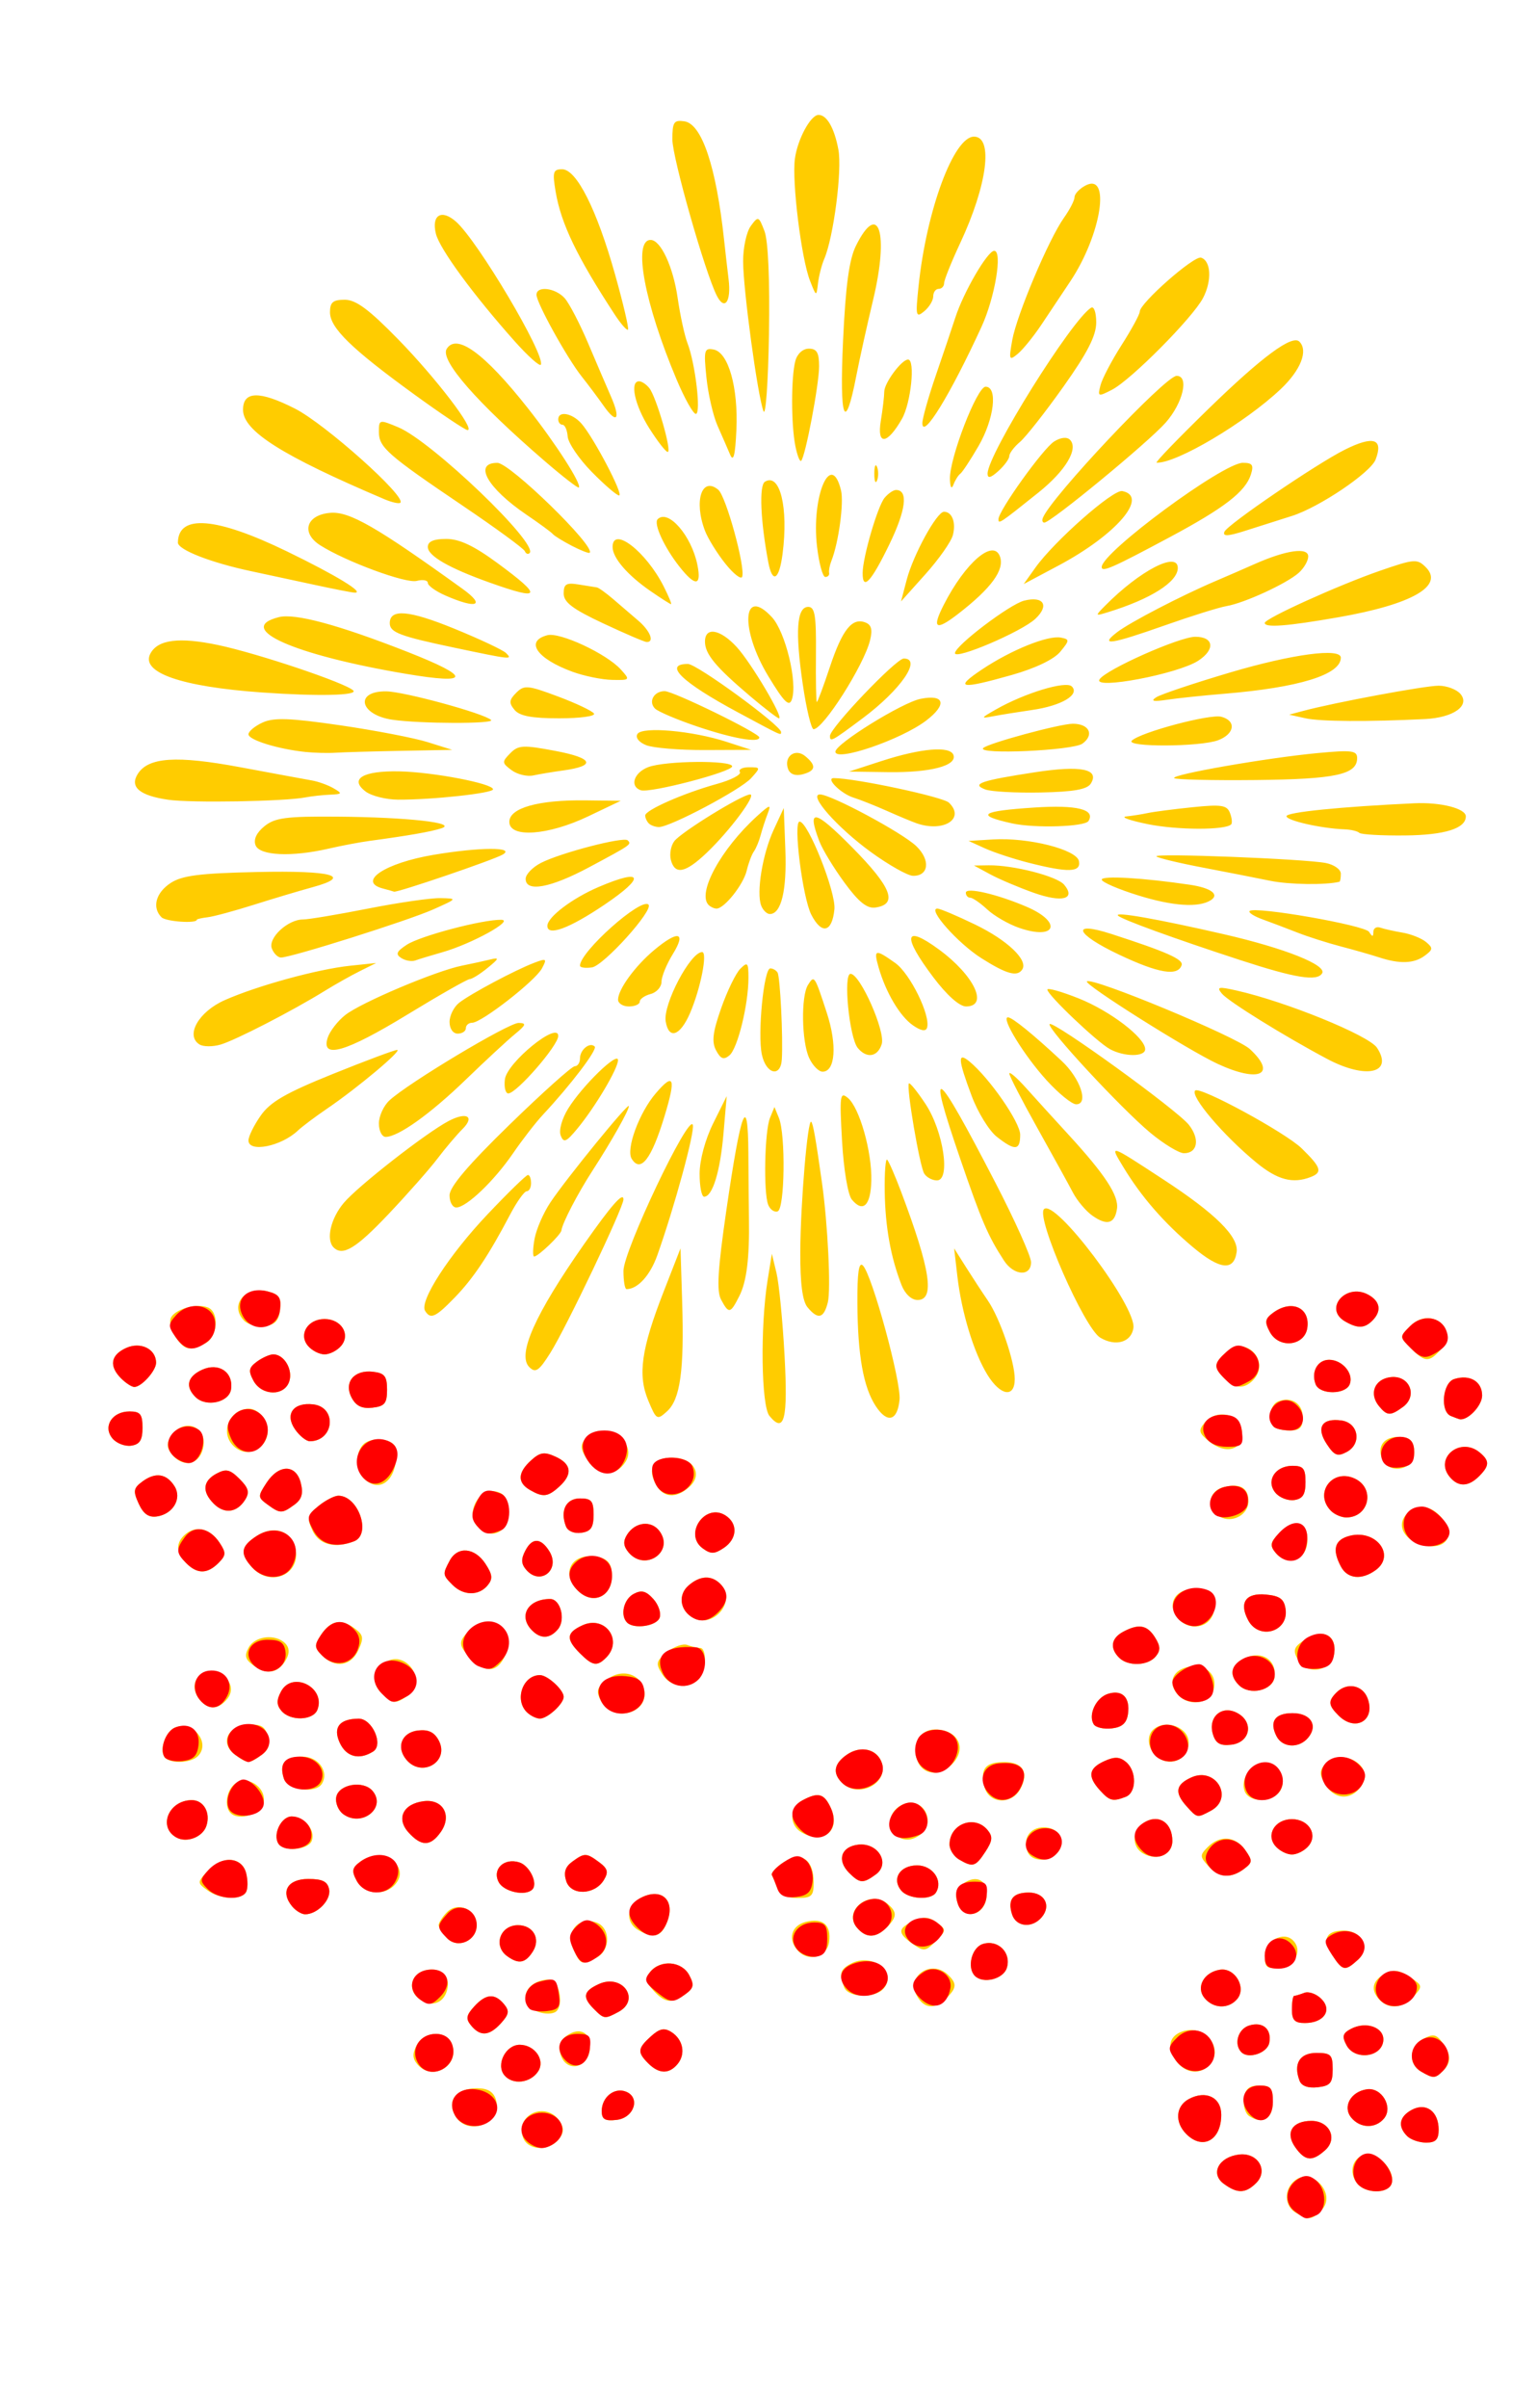 <?xml version="1.0" encoding="UTF-8" standalone="no"?>
<!-- Created with Inkscape (http://www.inkscape.org/) -->

<svg
   xmlns:dc="http://purl.org/dc/elements/1.1/"
   xmlns:cc="http://creativecommons.org/ns#"
   xmlns:rdf="http://www.w3.org/1999/02/22-rdf-syntax-ns#"
   xmlns:svg="http://www.w3.org/2000/svg"
   xmlns="http://www.w3.org/2000/svg"
   xmlns:sodipodi="http://sodipodi.sourceforge.net/DTD/sodipodi-0.dtd"
   xmlns:inkscape="http://www.inkscape.org/namespaces/inkscape"
   version="1.1"
   id="svg2949"
   width="283"
   height="443"
   viewBox="0 0 283 443"
   sodipodi:docname="feu132.svg"
   inkscape:version="0.92.4 (5da689c313, 2019-01-14)">
  <defs
     id="defs2953" />
  <sodipodi:namedview
     pagecolor="#ffffff"
     bordercolor="#666666"
     borderopacity="1"
     objecttolerance="10"
     gridtolerance="10"
     guidetolerance="10"
     inkscape:pageopacity="0"
     inkscape:pageshadow="2"
     inkscape:window-width="1280"
     inkscape:window-height="972"
     id="namedview2951"
     showgrid="false"
     inkscape:zoom="1.5067919"
     inkscape:cx="144.21902"
     inkscape:cy="267.49357"
     inkscape:window-x="-8"
     inkscape:window-y="-8"
     inkscape:window-maximized="1"
     inkscape:current-layer="g928"
     showguides="true" />
  <g
     id="g151"
     transform="translate(25.883,-2.655)">
    <g
       id="g534"
       transform="translate(-21.901,-45.793)">
      <g
         id="g928"
         transform="translate(-3.982,-1.327)">
        <g
           id="g1015"
           transform="translate(1.991,8.628)">
          <path
             style="fill:#ffcc00"
             d="m 236.478,448.202 c -2.14,-1.247 -2.274,-4.24 -0.263,-5.909 3.178,-2.637 7.859,2.5 4.939,5.42 -1.819,1.819 -2.306,1.87 -4.677,0.489 z m -13.309,-5.361 c -2.513,-1.866 -0.896,-4.92 2.842,-5.369 3.445,-0.414 5.452,2.932 3.143,5.24 -1.949,1.949 -3.489,1.982 -5.985,0.128 z m 24.599,-0.011 c -1.744,-2.101 -0.865,-4.999 1.624,-5.355 2.43,-0.348 5.497,3.225 4.654,5.422 -0.699,1.821 -4.747,1.778 -6.278,-0.067 z m -11.455,-6.73 c -1.862,-2.658 -0.516,-4.818 3.002,-4.818 3.334,0 4.884,3.264 2.552,5.374 -2.409,2.181 -3.73,2.048 -5.554,-0.556 z M 94.213,434.234 c -1.36,-4.286 4.438,-6.643 6.855,-2.786 0.755,1.204 0.68,2.105 -0.27,3.25 -1.9,2.29 -5.798,2.015 -6.585,-0.464 z m 122.087,-0.523 c -2.179,-2.179 -1.964,-5.148 0.466,-6.449 3.138,-1.679 5.962,-0.312 5.962,2.888 0,4.699 -3.404,6.585 -6.429,3.561 z m 40.629,0.371 c -1.782,-1.782 -1.459,-3.591 0.864,-4.834 2.633,-1.409 4.936,0.297 4.936,3.657 0,1.814 -0.545,2.378 -2.3,2.378 -1.265,0 -2.84,-0.54 -3.5,-1.2 z M 81.694,430.219 c -1.471,-2.749 0.34,-4.936 4.089,-4.936 1.954,0 3.008,0.624 3.46,2.048 1.408,4.436 -5.339,7.018 -7.549,2.888 z m 164.965,0.48 c -1.656,-1.995 -0.135,-4.78 2.854,-5.227 2.731,-0.408 4.901,3.28 3.162,5.375 -1.572,1.894 -4.379,1.825 -6.017,-0.148 z m -137.93,-1.227 c 0,-2.535 2.3,-4.395 4.426,-3.579 2.763,1.06 1.548,4.835 -1.676,5.206 -2.165,0.249 -2.75,-0.097 -2.75,-1.628 z m 119.163,0.947 c -0.736,-0.474 -1.186,-1.936 -1,-3.249 0.253,-1.789 0.963,-2.387 2.837,-2.387 2.109,0 2.5,0.468 2.5,2.986 0,3.115 -1.856,4.248 -4.337,2.649 z m 9.247,-6.51 c -1.198,-3.123 0.014,-5.125 3.104,-5.125 2.651,0 2.986,0.336 2.986,3 0,2.531 -0.431,3.05 -2.756,3.317 -1.759,0.202 -2.965,-0.229 -3.335,-1.192 z m -146.317,-1.013 c -1.614,-1.944 0.229,-5.612 2.82,-5.612 2.744,0 4.714,2.78 3.427,4.834 -1.387,2.213 -4.712,2.627 -6.247,0.778 z m 168.657,-0.692 c -2.417,-1.408 -2.193,-4.613 0.421,-6.011 1.799,-0.963 2.399,-0.85 3.5,0.656 1.646,2.251 1.681,3.683 0.129,5.235 -1.433,1.433 -1.778,1.443 -4.05,0.12 z M 74.781,420.846 c -0.885,-1.066 -0.907,-1.968 -0.087,-3.5 1.467,-2.741 5.681,-2.751 6.549,-0.016 1.255,3.955 -3.81,6.711 -6.462,3.516 z m 42.518,-0.135 c -2.052,-2.052 -1.985,-2.745 0.487,-4.982 1.577,-1.427 2.454,-1.614 3.75,-0.798 2.169,1.366 2.692,4.043 1.152,5.899 -1.563,1.883 -3.428,1.841 -5.389,-0.119 z m 97.061,-0.543 c -1.719,-2.454 -1.198,-4.571 1.319,-5.37 3.973,-1.261 7.518,3.009 5.009,6.033 -1.734,2.089 -4.612,1.787 -6.328,-0.663 z m -113.169,-1.001 c -0.495,-1.56 -0.191,-2.611 1.011,-3.49 2.525,-1.846 4.688,-0.606 4.329,2.483 -0.406,3.502 -4.315,4.239 -5.341,1.007 z m 125.246,-0.509 c -1.443,-1.443 -0.644,-4.261 1.392,-4.907 2.529,-0.803 4.218,0.634 3.733,3.176 -0.357,1.874 -3.814,3.042 -5.125,1.732 z m 19.346,-1.274 c -0.874,-1.632 -0.726,-2.207 0.771,-3.009 2.888,-1.545 6.335,-0.226 5.977,2.287 -0.424,2.974 -5.265,3.492 -6.748,0.722 z M 84.712,413.764 c -1.032,-1.243 -0.935,-1.879 0.533,-3.5 2.148,-2.373 3.798,-2.512 5.499,-0.462 1.032,1.243 0.935,1.879 -0.533,3.5 -2.148,2.373 -3.798,2.512 -5.499,0.462 z m 151.016,-2.981 c 0,-1.375 0.188,-2.5 0.418,-2.5 0.23,0 1.072,-0.251 1.871,-0.558 0.799,-0.307 2.201,0.191 3.116,1.106 2.093,2.093 0.488,4.452 -3.028,4.452 -1.869,0 -2.378,-0.534 -2.378,-2.5 z M 96.978,411.2 c -4.02,-1.523 -2.375,-5.917 2.215,-5.917 1.68,0 2.598,4.712 1.145,5.878 -0.628,0.504 -2.087,0.521 -3.36,0.039 z m 10.321,-0.488 c -2.186,-2.186 -1.97,-3.29 0.899,-4.597 4.355,-1.984 7.774,2.897 3.595,5.133 -2.502,1.339 -2.635,1.323 -4.494,-0.536 z m -32.083,-1.813 c -2.487,-1.818 -1.506,-5.053 1.642,-5.419 2.754,-0.32 4.257,1.629 3.26,4.227 -0.802,2.09 -2.958,2.615 -4.903,1.193 z m 91.477,-0.679 c -1.974,-3.689 2.815,-6.755 5.834,-3.736 1.581,1.581 1.515,2.343 -0.371,4.229 -2.15,2.15 -4.145,1.971 -5.463,-0.492 z m 52.965,0.48 c -1.656,-1.995 -0.135,-4.78 2.854,-5.227 2.731,-0.408 4.901,3.28 3.162,5.375 -1.572,1.894 -4.379,1.825 -6.017,-0.148 z m 32.27,0.384 c -1.783,-1.783 -1.459,-3.591 0.867,-4.836 1.615,-0.865 2.617,-0.746 4.584,0.543 2.409,1.579 2.442,1.732 0.778,3.571 -1.981,2.189 -4.473,2.478 -6.229,0.722 z M 118.245,407.301 c -1.467,-1.621 -1.564,-2.257 -0.533,-3.5 1.859,-2.24 5.75,-1.883 7.107,0.652 0.963,1.799 0.85,2.399 -0.656,3.5 -2.487,1.818 -3.815,1.672 -5.918,-0.652 z m 35.09,-0.601 c -0.958,-2.497 -0.736,-3.279 1.231,-4.332 3.88,-2.077 8.607,1.467 6.056,4.54 -1.571,1.892 -6.536,1.75 -7.288,-0.209 z m 24.06,-2.085 c -1.513,-1.513 -0.601,-5.219 1.445,-5.869 2.813,-0.893 5.317,1.611 4.424,4.424 -0.649,2.046 -4.356,2.958 -5.869,1.445 z m 53.333,-3.7 c 0,-2.723 3.434,-4.6 5.194,-2.839 1.826,1.826 0.427,4.69 -2.453,5.022 -2.342,0.27 -2.741,-0.048 -2.741,-2.183 z m 12.437,-0.09 c -1.926,-2.939 -1.189,-4.544 2.087,-4.544 3.388,0 4.968,3.245 2.615,5.374 -2.37,2.145 -2.803,2.068 -4.702,-0.83 z m -151.85,0.143 c -2.612,-1.91 -1.276,-5.687 2.012,-5.687 2.79,0 4.208,2.498 2.739,4.826 -1.377,2.183 -2.632,2.41 -4.751,0.861 z m 12.214,-1.224 c -1.475,-3.236 0.815,-6.037 4.087,-4.998 2.719,0.863 2.834,5.078 0.177,6.5 -2.704,1.447 -2.962,1.356 -4.265,-1.502 z m 41.437,0.375 c -2.094,-2.094 -1.444,-4.749 1.335,-5.446 3.14,-0.788 4.708,0.589 4.261,3.742 -0.379,2.676 -3.633,3.667 -5.596,1.704 z m 20.984,-1.395 c -2.837,-1.987 -2.8,-2.859 0.178,-4.216 1.838,-0.838 2.833,-0.772 4.25,0.282 1.791,1.332 1.785,1.441 -0.178,3.433 -1.873,1.9 -2.198,1.939 -4.25,0.501 z m -85.653,-1.017 c -0.863,-0.863 -1.569,-1.955 -1.569,-2.427 0,-0.471 0.706,-1.563 1.569,-2.427 1.977,-1.977 5.431,-0.434 5.431,2.427 0,2.86 -3.454,4.404 -5.431,2.427 z m 35.181,-1.507 c -2.58,-1.503 -2.159,-4.776 0.787,-6.119 3.613,-1.646 5.977,0.716 4.529,4.526 -1.078,2.835 -2.468,3.252 -5.316,1.593 z m 40.18,-0.504 c -2.587,-3.117 2.427,-7.024 5.618,-4.376 1.854,1.538 1.829,2.44 -0.119,4.389 -2,2 -3.831,1.996 -5.498,-0.012 z m 28.572,-2.407 c -0.86,-2.711 0.139,-4.009 3.088,-4.009 2.895,0 4.164,2.386 2.399,4.513 -1.755,2.115 -4.743,1.84 -5.487,-0.504 z M 51.768,391.83 c -2.227,-2.684 -0.841,-5.048 2.96,-5.048 2.638,0 3.562,0.465 3.845,1.934 0.372,1.933 -2.174,4.566 -4.414,4.566 -0.653,0 -1.729,-0.653 -2.391,-1.452 z m 122.423,-0.664 c -0.495,-1.56 -0.191,-2.611 1.011,-3.49 2.525,-1.846 4.688,-0.606 4.329,2.483 -0.406,3.502 -4.315,4.239 -5.341,1.007 z M 36.182,388.873 c -1.892,-1.383 -1.892,-1.449 -0.036,-3.5 2.655,-2.934 6.378,-2.75 7.157,0.353 0.337,1.344 0.319,2.919 -0.04,3.5 -0.928,1.502 -4.809,1.308 -7.081,-0.353 z m 104.86,-0.34 c -0.343,-0.963 -0.793,-2.068 -1,-2.456 -0.208,-0.388 0.764,-1.454 2.159,-2.368 3.2,-2.097 5.527,-0.54 5.527,3.697 0,2.537 -0.359,2.878 -3.031,2.878 -1.983,0 -3.247,-0.605 -3.654,-1.75 z m 22.791,0.377 c -1.796,-2.164 -0.234,-4.627 2.934,-4.627 2.862,0 4.814,2.81 3.466,4.991 -0.909,1.471 -5.074,1.234 -6.4,-0.364 z M 63.637,387.112 c -0.967,-1.806 -0.848,-2.4 0.708,-3.538 3.8,-2.779 9.277,0.722 6.453,4.125 -1.906,2.297 -5.788,1.979 -7.161,-0.587 z m 26.148,0.276 c -1.279,-2.391 0.961,-4.552 3.788,-3.655 1.906,0.605 3.476,3.896 2.381,4.992 -1.277,1.277 -5.228,0.421 -6.168,-1.337 z m 12.407,-0.221 c -0.503,-1.585 -0.182,-2.617 1.105,-3.558 2.273,-1.662 2.608,-1.654 4.99,0.115 1.55,1.151 1.719,1.806 0.84,3.25 -1.702,2.797 -6.071,2.918 -6.936,0.193 z m 52.058,-1.506 c -2.3,-2.3 -1.489,-4.822 1.67,-5.189 3.674,-0.426 5.985,3.477 3.244,5.481 -2.339,1.71 -2.948,1.674 -4.914,-0.292 z m 66.086,-1.26 c -1.569,-1.734 -1.575,-2.008 -0.084,-3.5 2.247,-2.247 5.081,-2.021 6.881,0.549 1.373,1.96 1.354,2.293 -0.193,3.468 -2.42,1.838 -4.629,1.665 -6.604,-0.517 z m -45.858,-1.199 c -0.963,-0.561 -1.75,-1.807 -1.75,-2.77 0,-3.78 4.61,-5.53 6.996,-2.655 1,1.205 0.922,1.981 -0.401,4 -1.815,2.77 -2.294,2.911 -4.845,1.425 z m 12.612,-1.42 c -0.945,-2.462 0.414,-4.5 3,-4.5 2.785,0 4.211,2.605 2.533,4.627 -1.516,1.826 -4.813,1.751 -5.533,-0.127 z m 21.28,0.32 c -2.286,-1.279 -2.052,-4.53 0.422,-5.854 2.599,-1.391 4.936,0.285 4.936,3.54 0,2.549 -2.787,3.753 -5.358,2.314 z m 24.288,-1.403 c -1.754,-2.113 -0.004,-4.916 3.07,-4.916 3.074,0 4.824,2.803 3.07,4.916 -0.723,0.871 -2.104,1.584 -3.07,1.584 -0.965,0 -2.347,-0.713 -3.07,-1.584 z M 49.223,380.273 c -1.062,-1.718 0.545,-4.991 2.45,-4.991 2.342,0 4.442,2.549 3.698,4.487 -0.65,1.694 -5.184,2.066 -6.149,0.504 z m -18.77,-1.126 c -3.446,-1.928 -1.39,-6.866 2.859,-6.866 2.182,0 3.485,2.328 2.667,4.761 -0.691,2.054 -3.621,3.17 -5.526,2.104 z m 42.723,-0.924 c -2.323,-2.567 -0.978,-5.293 2.837,-5.751 3.521,-0.423 5.214,2.655 3.112,5.655 -1.892,2.701 -3.567,2.728 -5.949,0.096 z m 90.238,0.902 c -2.323,-1.3 -2.113,-4.544 0.379,-5.878 3.978,-2.129 6.954,3.293 3.121,5.687 -1.187,0.741 -2.398,0.807 -3.5,0.191 z m -17.935,-0.924 c -2.328,-1.356 -2.226,-4.595 0.184,-5.885 2.927,-1.567 4.001,-1.272 5.234,1.435 1.874,4.113 -1.392,6.795 -5.418,4.45 z m -84.312,-3.342 c -0.91,-0.666 -1.49,-2.081 -1.288,-3.144 0.452,-2.382 5.02,-3.139 6.703,-1.111 2.584,3.114 -2.024,6.735 -5.415,4.255 z m -20.725,-0.199 c -1.19,-1.19 -0.799,-4.062 0.724,-5.326 2.139,-1.775 5.777,0.435 5.375,3.265 -0.312,2.19 -4.54,3.619 -6.098,2.062 z M 216.383,373.454 c -2.298,-2.539 -2.071,-4.025 0.815,-5.34 4.519,-2.059 7.954,3.801 3.595,6.133 -2.506,1.341 -2.474,1.347 -4.411,-0.794 z m -37.23,-3.614 c -0.836,-3.332 0.149,-4.557 3.665,-4.557 3.415,0 4.562,1.913 2.951,4.922 -1.61,3.009 -5.829,2.776 -6.617,-0.365 z m 21.23,0.614 c -2.298,-2.539 -2.071,-4.025 0.815,-5.34 1.889,-0.861 2.83,-0.827 4,0.144 1.998,1.658 1.966,5.643 -0.052,6.418 -2.387,0.916 -2.962,0.768 -4.763,-1.222 z m 26.654,0.193 c -0.797,-2.078 0.86,-4.757 3.232,-5.223 2.561,-0.503 4.666,2.604 3.385,4.997 -1.237,2.311 -5.757,2.465 -6.617,0.226 z m 15.04,-0.954 c -1.276,-1.948 -1.343,-2.712 -0.345,-3.915 2.711,-3.266 8.974,-0.191 7.026,3.45 -1.602,2.993 -4.875,3.221 -6.681,0.465 z M 50.231,368.291 c -0.89,-2.804 0.158,-4.009 3.489,-4.009 2.909,0 4.874,2.791 3.514,4.991 -1.165,1.886 -6.322,1.162 -7.003,-0.982 z m 102.697,0.791 c -1.762,-1.762 -1.47,-3.498 0.865,-5.133 2.563,-1.796 5.669,-1.083 6.485,1.489 1.219,3.841 -4.377,6.616 -7.349,3.644 z m 13.886,-4.05 c -1.131,-2.995 0.425,-5.75 3.249,-5.75 4.266,0 5.974,3.548 3.093,6.429 -2.275,2.275 -5.352,1.946 -6.343,-0.679 z m -94.046,-0.202 c -1.92,-2.313 -0.836,-5.012 2.151,-5.358 1.903,-0.221 3.002,0.302 3.811,1.814 2.082,3.89 -3.113,6.978 -5.962,3.544 z m -44.545,-0.557 c -0.902,-1.459 0.337,-4.712 2.044,-5.367 3.31,-1.27 6.56,2.878 4.146,5.292 -1.365,1.365 -5.362,1.414 -6.19,0.075 z m 13.088,-0.307 c -2.805,-2.051 -1.634,-5.129 2.09,-5.491 2.53,-0.246 3.297,0.135 3.864,1.924 0.503,1.583 0.182,2.616 -1.106,3.557 -2.249,1.645 -2.613,1.645 -4.849,0.01 z m 169.845,0.551 c -1.892,-1.295 -2.352,-4.052 -0.881,-5.273 2.308,-1.915 6.454,-0.341 6.454,2.451 0,2.946 -3.1,4.516 -5.573,2.823 z m -150.642,-2.806 c -1.281,-2.812 -0.041,-4.383 3.486,-4.413 2.497,-0.022 4.631,4.802 2.672,6.041 -2.576,1.63 -4.96,1 -6.158,-1.628 z M 221.211,360.229 c -1.015,-3.197 1.586,-5.515 4.461,-3.977 3.115,1.667 2.401,5.432 -1.108,5.838 -2.007,0.232 -2.834,-0.227 -3.353,-1.862 z m 11.687,0.303 c -1.383,-2.69 -0.302,-4.25 2.944,-4.25 3.334,0 4.761,2.24 2.875,4.513 -1.672,2.015 -4.718,1.877 -5.819,-0.263 z m -33.64,-2.202 c -1.07,-1.731 0.412,-4.895 2.622,-5.597 2.616,-0.83 4.11,0.663 3.683,3.683 -0.242,1.708 -1.072,2.451 -2.99,2.673 -1.461,0.169 -2.952,-0.173 -3.315,-0.759 z m 45.042,-1.62 c -1.886,-1.886 -1.953,-2.647 -0.371,-4.229 1.919,-1.919 4.792,-1.391 5.717,1.05 1.541,4.066 -2.221,6.303 -5.346,3.179 z M 49.781,355.846 c -0.899,-1.084 -0.913,-1.957 -0.055,-3.561 2.063,-3.854 8.266,-0.739 6.692,3.361 -0.775,2.019 -5.022,2.147 -6.637,0.2 z m 45.147,0.236 c -2.303,-2.303 -0.697,-6.8 2.429,-6.8 1.404,0 4.371,2.716 4.371,4 0,1.284 -2.968,4 -4.371,4 -0.676,0 -1.769,-0.54 -2.429,-1.2 z m 13.702,-1.983 c -0.992,-1.853 -0.838,-2.45 1.014,-3.95 2.757,-2.232 6.444,-1.098 6.922,2.129 0.621,4.193 -5.869,5.683 -7.935,1.821 z m -73.862,-0.269 c -1.883,-2.269 -0.856,-5.048 1.865,-5.048 3.154,0 4.941,2.776 3.165,4.916 -1.638,1.974 -3.461,2.022 -5.03,0.132 z m 33.482,-1.169 c -1.949,-1.949 -1.657,-4.264 0.729,-5.766 3.737,-2.353 7.731,3.466 4.168,6.072 -2.32,1.697 -2.933,1.658 -4.896,-0.305 z m 146.679,0.421 c -2.057,-2.057 -1.369,-4.541 1.456,-5.25 3.363,-0.844 5.828,1.348 4.879,4.338 -0.746,2.351 -4.374,2.873 -6.335,0.912 z m 11.043,-1.957 c -1.93,-1.93 -1.477,-3.779 1.227,-5.011 3.059,-1.394 5.778,0.434 5.328,3.581 -0.349,2.442 -4.613,3.372 -6.555,1.43 z m -106.129,-2.032 c -1.223,-1.958 -1.125,-2.384 0.924,-4.044 1.26,-1.02 2.929,-1.61 3.708,-1.311 0.779,0.299 1.83,0.544 2.335,0.544 1.338,0 1.124,4.394 -0.282,5.8 -1.892,1.892 -5.191,1.404 -6.686,-0.989 z m -75.003,-1.446 c -1.699,-1.19 -1.913,-1.868 -1.08,-3.425 1.147,-2.144 4.923,-2.586 6.722,-0.788 0.757,0.757 0.835,1.748 0.228,2.882 -1.356,2.534 -3.467,3.013 -5.87,1.33 z m 39.889,-1.365 c -2.485,-2.485 -2.496,-3.241 -0.074,-5.433 3.835,-3.471 8.459,0.098 6.292,4.855 -1.409,3.092 -3.508,3.287 -6.217,0.578 z m 152.05,0.094 c -0.904,-1.688 -0.689,-2.285 1.292,-3.583 3.231,-2.117 5.85,-0.982 5.462,2.366 -0.4,3.453 -5.103,4.3 -6.754,1.216 z m -179.524,-0.71 c -1.412,-1.412 -1.438,-1.885 -0.202,-3.75 1.784,-2.691 3.679,-3.083 6.155,-1.272 1.672,1.223 1.776,1.781 0.752,4.029 -1.357,2.979 -4.286,3.413 -6.705,0.993 z m 47.473,-0.384 c -2.63,-2.63 -2.523,-3.805 0.47,-5.168 4.153,-1.892 7.532,2.766 4.33,5.968 -1.654,1.654 -2.484,1.516 -4.8,-0.8 z m 99.2,0.8 c -1.752,-1.752 -1.47,-3.585 0.734,-4.765 2.884,-1.544 4.439,-1.268 5.883,1.043 1.002,1.605 1.029,2.402 0.118,3.5 -1.44,1.735 -5.102,1.855 -6.735,0.222 z m -108,-5 c -2.627,-2.627 -0.814,-5.8 3.314,-5.8 1.9,0 2.892,3.806 1.446,5.548 -1.465,1.766 -3.157,1.855 -4.76,0.252 z M 227.686,339.204 c -1.74,-3.252 -0.461,-5.097 3.285,-4.736 2.56,0.247 3.329,0.825 3.594,2.701 0.585,4.14 -4.886,5.759 -6.879,2.035 z m -114.292,0.411 c -1.313,-1.313 -0.633,-4.281 1.207,-5.266 1.441,-0.771 2.278,-0.556 3.621,0.928 0.961,1.062 1.482,2.622 1.157,3.468 -0.588,1.534 -4.722,2.135 -5.986,0.871 z m 101.373,-0.785 c -1.977,-2.383 -0.832,-5.013 2.341,-5.376 3.645,-0.418 5.046,0.993 4.227,4.255 -0.736,2.932 -4.527,3.58 -6.568,1.121 z m -89.613,-0.313 c -2.057,-1.409 -2.305,-4.036 -0.531,-5.641 2.097,-1.897 4.256,-2.042 5.904,-0.394 3.272,3.272 -1.53,8.666 -5.373,6.035 z m -20.856,-4.806 c -3.06,-3.06 -1.27,-6.75 3.037,-6.259 2.135,0.244 2.977,0.933 3.218,2.635 0.627,4.423 -3.225,6.654 -6.255,3.624 z m -23,-1 c -1.859,-1.859 -1.875,-1.993 -0.536,-4.494 1.44,-2.69 4.604,-2.415 6.56,0.571 1.323,2.019 1.4,2.795 0.401,4 -1.61,1.94 -4.442,1.906 -6.424,-0.076 z M 44.383,329.454 c -2.267,-2.505 -2.08,-3.846 0.796,-5.731 3.114,-2.041 6.352,-1.073 7.158,2.14 1.21,4.82 -4.507,7.401 -7.954,3.592 z m 50.398,0.393 c -0.899,-1.084 -0.913,-1.957 -0.055,-3.561 1.24,-2.318 2.809,-2.256 4.339,0.17 2.179,3.454 -1.691,6.516 -4.285,3.39 z m 149.982,-0.498 c -1.703,-3.183 -1.189,-4.989 1.62,-5.694 4.857,-1.219 8.486,3.59 4.763,6.312 -2.57,1.879 -5.181,1.626 -6.382,-0.618 z M 32.299,328.711 c -1.961,-1.961 -2.002,-3.826 -0.119,-5.389 1.97,-1.635 4.515,-0.983 6.223,1.594 1.236,1.865 1.21,2.338 -0.202,3.75 -2.038,2.038 -3.895,2.052 -5.902,0.045 z m 81.359,-2.012 c -0.953,-1.148 -1.026,-2.042 -0.265,-3.25 1.491,-2.368 4.481,-2.687 5.98,-0.637 2.776,3.796 -2.7,7.52 -5.715,3.887 z m 119.064,0.078 c -1.129,-1.361 -1.015,-1.918 0.754,-3.687 2.789,-2.789 5.493,-1.755 5.068,1.938 -0.373,3.245 -3.741,4.257 -5.822,1.749 z m -105.416,-0.812 c -3.562,-2.604 0.438,-8.422 4.171,-6.067 2.358,1.487 2.21,4.337 -0.312,6.011 -1.709,1.134 -2.371,1.144 -3.859,0.056 z m 132.516,-0.613 c -3.346,-0.854 -4.848,-3.456 -3.164,-5.485 1.747,-2.105 4.379,-2.004 6.415,0.245 2.998,3.312 1.111,6.353 -3.25,5.24 z M 55.493,322.665 c -1.053,-2.31 -0.92,-2.838 1.132,-4.5 1.279,-1.035 2.918,-1.883 3.643,-1.883 3.696,0 6.145,7.14 2.879,8.393 -3.572,1.371 -6.459,0.612 -7.654,-2.01 z m 30.211,-0.912 c -1.945,-2.343 0.335,-6.708 3.284,-6.289 1.632,0.232 2.33,1.103 2.57,3.21 0.48,4.203 -3.281,6.18 -5.855,3.079 z m 16.436,0.158 c -1.112,-2.897 0.021,-5.129 2.603,-5.129 2.096,0 2.486,0.471 2.486,3 0,2.352 -0.487,3.069 -2.254,3.32 -1.322,0.188 -2.494,-0.305 -2.835,-1.192 z m 120.313,-1.763 c -2.592,-1.45 -2.16,-4.718 0.719,-5.441 3.027,-0.76 4.557,0.113 4.557,2.599 0,2.495 -3.004,4.113 -5.276,2.842 z M 23.527,317.741 c -1.061,-2.329 -0.967,-2.863 0.721,-4.097 2.376,-1.737 4.408,-1.43 5.867,0.888 1.419,2.253 -0.246,5.124 -3.23,5.568 -1.518,0.226 -2.492,-0.459 -3.358,-2.36 z m 219.401,1.341 c -3.202,-3.202 0.177,-7.861 4.33,-5.968 3.852,1.755 2.697,7.168 -1.53,7.168 -0.88,0 -2.14,-0.54 -2.8,-1.2 z M 37.349,317.761 c -2.213,-2.213 -2.035,-4.187 0.5,-5.544 1.758,-0.941 2.484,-0.773 4.236,0.979 1.671,1.671 1.885,2.478 1.021,3.85 -1.494,2.372 -3.812,2.66 -5.758,0.715 z m 9.875,0.143 c -1.797,-1.314 -1.805,-1.501 -0.168,-4 2.268,-3.461 5.427,-3.444 6.3,0.034 0.491,1.956 0.182,3.01 -1.172,4 -2.288,1.673 -2.628,1.67 -4.96,-0.034 z m 185.474,-2.157 c -1.817,-2.189 -0.062,-4.964 3.139,-4.964 1.99,0 2.391,0.503 2.391,3 0,2.28 -0.501,3.072 -2.088,3.298 -1.148,0.164 -2.697,-0.436 -3.442,-1.334 z M 95.478,315.202 c -2.3,-1.34 -2.214,-3.19 0.254,-5.424 1.656,-1.499 2.438,-1.616 4.5,-0.676 2.956,1.347 3.186,3.246 0.667,5.525 -2.1,1.9 -2.985,1.994 -5.421,0.575 z m 23.208,-0.998 c -1.615,-3.017 -0.463,-4.922 2.975,-4.922 3.962,0 5.779,3.046 3.206,5.374 -2.45,2.217 -4.846,2.041 -6.181,-0.452 z m -53.758,-1.122 c -1.73,-1.73 -1.475,-5.547 0.442,-6.62 1.981,-1.109 5.313,-0.387 5.473,1.186 0.553,5.438 -2.816,8.533 -5.915,5.433 z m 199.84,-0.252 c -2.905,-3.5 1.949,-7.462 5.515,-4.502 1.847,1.533 1.821,2.436 -0.126,4.383 -1.961,1.961 -3.826,2.002 -5.389,0.119 z M 106.173,309.839 c -1.384,-2.112 -1.454,-2.84 -0.399,-4.112 2.923,-3.522 9.746,0.477 7.347,4.306 -1.758,2.805 -5.043,2.713 -6.948,-0.194 z m 146.034,-0.623 c -0.795,-2.503 0.929,-4.084 4.021,-3.689 1.398,0.179 2,1.008 2,2.756 0,3.458 -4.975,4.229 -6.021,0.933 z M 29.658,308.699 c -0.953,-1.148 -1.026,-2.042 -0.265,-3.25 2.334,-3.706 7.002,-1.959 5.951,2.226 -0.747,2.978 -3.633,3.497 -5.686,1.024 z m 212.455,-1.951 c -1.987,-3.032 -0.851,-4.81 2.749,-4.3 3.127,0.442 3.765,4.283 0.96,5.784 -1.704,0.912 -2.294,0.676 -3.709,-1.484 z m -201.185,0.334 c -2.512,-2.512 -0.642,-6.8 2.965,-6.8 0.971,0 2.246,0.9 2.835,2 2.161,4.037 -2.613,7.987 -5.8,4.8 z m 179.579,-0.778 c -1.925,-1.559 -2.033,-2.01 -0.832,-3.458 2.175,-2.62 6.486,-1.643 6.857,1.555 0.395,3.405 -2.889,4.442 -6.025,1.903 z M 18.699,305.747 c -1.817,-2.189 -0.063,-4.964 3.139,-4.964 1.99,0 2.391,0.503 2.391,3 0,2.28 -0.501,3.072 -2.088,3.298 -1.148,0.164 -2.697,-0.436 -3.442,-1.334 z m 33.615,-1.646 c -1.96,-2.798 -0.34,-5.045 3.329,-4.619 4.423,0.514 3.866,6.728 -0.608,6.785 -0.656,0.008 -1.881,-0.967 -2.722,-2.167 z m 180.081,-0.485 c -1.209,-1.209 -0.694,-4.109 0.833,-4.695 2.452,-0.941 4.5,0.411 4.5,2.969 0,1.84 -0.539,2.393 -2.333,2.393 -1.283,0 -2.633,-0.3 -3,-0.667 z m -92.803,-2.01 c -1.515,-1.838 -1.714,-16.436 -0.341,-24.956 l 0.785,-4.867 0.846,3.5 c 0.465,1.925 1.132,8.723 1.482,15.107 0.65,11.854 -0.018,14.558 -2.772,11.217 z m -22.301,-2.829 c -1.964,-4.7 -1.292,-9.467 2.816,-19.995 l 3.122,-8 0.307,10 c 0.383,12.471 -0.36,17.785 -2.795,19.988 -1.823,1.65 -1.962,1.57 -3.45,-1.994 z m 41.86,1.026 c -2.279,-3.478 -3.326,-9.358 -3.378,-18.971 -0.031,-5.587 0.271,-7.636 1.014,-6.893 1.688,1.688 7.072,21.409 6.743,24.698 -0.393,3.919 -2.25,4.413 -4.378,1.166 z m 105.828,1.816 c -2.016,-0.814 -1.541,-6.111 0.609,-6.793 2.871,-0.911 5.141,0.425 5.141,3.027 0,1.893 -2.716,4.716 -4.184,4.349 -0.174,-0.043 -0.878,-0.306 -1.566,-0.583 z m -13.21,-1.79 c -1.914,-2.306 -0.836,-5.012 2.133,-5.356 3.47,-0.403 5.053,3.439 2.259,5.482 -2.3,1.681 -2.906,1.664 -4.392,-0.126 z M 62.726,298.278 c -1.516,-2.834 0.418,-5.203 3.917,-4.797 2.139,0.249 2.586,0.818 2.586,3.301 0,2.511 -0.437,3.051 -2.683,3.31 -1.912,0.221 -3.009,-0.3 -3.819,-1.814 z m -28.755,-0.153 c -1.93,-1.93 -1.477,-3.779 1.227,-5.011 3.059,-1.394 5.778,0.434 5.328,3.581 -0.349,2.442 -4.613,3.372 -6.555,1.43 z m 10.666,-3.014 c -0.963,-1.799 -0.85,-2.399 0.656,-3.5 1,-0.731 2.352,-1.329 3.004,-1.329 1.982,0 3.636,2.78 2.947,4.952 -0.887,2.795 -5.087,2.717 -6.607,-0.123 z m 135.061,-1.079 c -2.505,-4.068 -4.752,-11.433 -5.528,-18.118 l -0.596,-5.132 2.21,3.5 c 1.215,1.925 3.006,4.659 3.978,6.076 2.228,3.245 4.966,11.218 4.966,14.459 0,3.527 -2.628,3.117 -5.031,-0.785 z m 60.392,1.75 c -0.875,-2.281 0.35,-4.5 2.485,-4.5 2.426,0 4.554,2.515 3.797,4.487 -0.751,1.957 -5.532,1.966 -6.282,0.013 z M 20.299,294.711 c -2.264,-2.264 -1.937,-4.305 0.899,-5.597 2.684,-1.223 5.53,0.177 5.53,2.719 0,1.465 -2.683,4.449 -4,4.449 -0.471,0 -1.564,-0.707 -2.429,-1.571 z m 203,0 c -2.031,-2.031 -1.98,-2.749 0.345,-4.853 3.596,-3.254 8.314,1.794 4.883,5.225 -1.63,1.63 -3.35,1.508 -5.229,-0.371 z M 95.395,292.616 c -2.266,-2.266 1.049,-9.701 10.062,-22.57 5.067,-7.234 7.271,-9.738 7.271,-8.258 0,1.487 -10.542,23.597 -13.461,28.233 -2.097,3.33 -2.72,3.748 -3.872,2.596 z m 162.222,-3.444 c -2.109,-2.109 -2.109,-2.113 -0.118,-4.105 3.712,-3.712 9.103,0.487 5.598,4.36 -2.142,2.367 -2.893,2.332 -5.48,-0.256 z M 54.658,288.699 c -1.754,-2.113 -0.004,-4.916 3.07,-4.916 3.074,0 4.824,2.803 3.07,4.916 -0.723,0.871 -2.104,1.584 -3.07,1.584 -0.965,0 -2.347,-0.713 -3.07,-1.584 z m -24.298,-1.531 c -0.815,-1.163 -1.241,-2.742 -0.946,-3.509 0.63,-1.643 4.669,-2.838 6.812,-2.016 2.17,0.833 1.873,5.37 -0.432,6.604 -2.789,1.493 -3.768,1.298 -5.434,-1.08 z m 170.106,0.049 c -2.947,-1.75 -11.874,-22.132 -10.357,-23.648 2.016,-2.016 17.013,17.899 16.454,21.85 -0.373,2.638 -3.252,3.487 -6.096,1.798 z m 31.202,-1.045 c -1.002,-1.872 -0.901,-2.445 0.624,-3.56 3.371,-2.465 6.8,-0.943 6.273,2.784 -0.476,3.367 -5.224,3.901 -6.897,0.776 z M 42.971,284.125 c -2.836,-2.836 0.064,-6.485 4.307,-5.42 2.092,0.525 2.517,1.156 2.263,3.362 -0.236,2.049 -0.928,2.787 -2.82,3.008 -1.379,0.161 -3.066,-0.266 -3.75,-0.95 z m 202.507,0.077 c -3.961,-2.307 0.179,-7.099 4.25,-4.92 2.264,1.212 2.568,3.032 0.8,4.8 -1.445,1.445 -2.722,1.476 -5.05,0.12 z m -169.252,-1.923 c -1.094,-1.77 4.417,-10.286 11.484,-17.747 3.777,-3.987 7.127,-7.25 7.443,-7.25 0.316,0 0.575,0.675 0.575,1.5 0,0.825 -0.36,1.5 -0.801,1.5 -0.44,0 -1.807,1.913 -3.036,4.25 -3.97,7.547 -6.784,11.764 -10.205,15.294 -3.546,3.659 -4.46,4.07 -5.459,2.453 z m 70.374,-0.652 c -0.936,-1.129 -1.36,-4.387 -1.334,-10.25 0.04,-8.89 1.363,-24.528 2.02,-23.871 0.342,0.342 0.847,3.222 1.98,11.275 1.065,7.578 1.651,19.612 1.068,21.935 -0.747,2.974 -1.807,3.233 -3.733,0.91 z m -15.911,-1.418 c -0.843,-1.576 -0.61,-5.517 0.973,-16.434 2.695,-18.592 3.982,-21.925 4.051,-10.493 0.028,4.675 0.076,10.075 0.106,12 0.114,7.275 -0.418,11.588 -1.758,14.25 -1.66,3.297 -1.939,3.353 -3.372,0.677 z m 33.207,-2.677 c -1.986,-5.082 -2.999,-10.707 -3.093,-17.176 -0.051,-3.534 0.154,-6.179 0.455,-5.877 0.302,0.302 1.46,2.968 2.574,5.926 5.397,14.327 6.239,19.877 3.016,19.877 -1.122,0 -2.311,-1.107 -2.953,-2.75 z m -51.168,-2.602 c 0,-3.697 12.038,-29.033 12.763,-26.86 0.408,1.225 -3.365,15.072 -6.543,24.01 -1.312,3.689 -3.603,6.203 -5.654,6.203 -0.311,0 -0.566,-1.508 -0.566,-3.352 z m 70.019,-1.898 c -2.963,-4.559 -4.124,-7.267 -8.128,-18.948 -6.182,-18.038 -4.603,-16.924 6.547,4.616 3.609,6.973 6.562,13.556 6.562,14.63 0,2.696 -3.158,2.508 -4.981,-0.298 z m 34.781,-2.458 c -5.332,-4.473 -9.528,-9.295 -12.807,-14.72 -2.601,-4.302 -2.762,-4.351 7.339,2.25 9.609,6.28 13.899,10.526 13.496,13.357 -0.505,3.548 -3.078,3.263 -8.027,-0.888 z M 96.371,269.032 c 0.326,-1.788 1.651,-4.825 2.945,-6.75 3.035,-4.518 14.412,-18.467 14.412,-17.67 0,0.798 -3.182,6.441 -6.685,11.855 -2.739,4.234 -5.551,9.639 -5.727,11.008 -0.105,0.818 -4.272,4.807 -5.022,4.807 -0.284,0 -0.25,-1.462 0.076,-3.25 z m -36.976,1.583 c -1.435,-1.435 -0.546,-5.323 1.873,-8.198 2.59,-3.079 15.097,-12.847 19.266,-15.048 3.337,-1.762 4.916,-0.861 2.574,1.468 -1.075,1.069 -3.149,3.519 -4.608,5.444 -1.459,1.925 -5.532,6.537 -9.05,10.25 -5.942,6.27 -8.388,7.75 -10.055,6.083 z m 139.634,-5.835 c -1.189,-0.833 -2.807,-2.748 -3.596,-4.256 -0.788,-1.508 -3.745,-6.875 -6.569,-11.926 -2.825,-5.052 -5.136,-9.539 -5.136,-9.973 0,-0.434 1.399,0.775 3.108,2.685 1.709,1.91 5.197,5.746 7.75,8.525 6.744,7.34 9.311,11.257 8.956,13.665 -0.407,2.759 -1.828,3.162 -4.513,1.281 z m -59.677,-2.037 c -0.883,-2.3 -0.643,-13.571 0.34,-15.96 l 0.822,-2 0.817,2 c 1.266,3.099 1.084,16.746 -0.229,17.197 -0.62,0.213 -1.407,-0.344 -1.75,-1.237 z m -58.626,-1.71 c -0.002,-1.551 3.43,-5.592 11.041,-13 6.074,-5.912 11.475,-10.75 12.003,-10.75 0.528,0 0.959,-0.648 0.959,-1.441 0,-1.608 1.818,-3.075 2.708,-2.185 0.546,0.546 -4.362,7.011 -9.533,12.554 -1.319,1.414 -3.785,4.596 -5.48,7.071 -3.487,5.093 -8.579,9.96 -10.445,9.984 -0.688,0.009 -1.251,-0.997 -1.253,-2.234 z m 74.027,0.779 c -0.727,-0.876 -1.503,-5.517 -1.803,-10.783 -0.479,-8.397 -0.38,-9.123 1.074,-7.917 2.138,1.775 4.445,9.916 4.312,15.221 -0.115,4.592 -1.524,5.959 -3.583,3.478 z m -28.011,-4.779 c 0.008,-2.497 1.038,-6.313 2.499,-9.25 l 2.486,-5 -0.596,6.917 c -0.602,6.98 -2.017,11.583 -3.562,11.583 -0.462,0 -0.834,-1.913 -0.827,-4.25 z m 41.331,0 c -0.85,-1.373 -3.343,-16.043 -2.82,-16.592 0.179,-0.188 1.552,1.511 3.05,3.775 3.301,4.988 4.664,14.067 2.112,14.067 -0.863,0 -1.917,-0.562 -2.342,-1.25 z m 61.148,-2 c -6.07,-4.978 -12.287,-12.289 -11.293,-13.282 0.841,-0.841 16.624,7.731 19.61,10.65 3.601,3.521 3.872,4.407 1.609,5.276 -3.274,1.256 -6.083,0.508 -9.926,-2.643 z M 114.242,254.306 c -1.09,-1.763 1.371,-8.463 4.418,-12.028 3.368,-3.942 3.774,-2.891 1.621,4.201 -2.395,7.893 -4.396,10.486 -6.039,7.827 z m 95.482,-4.741 c -5.33,-4.407 -19.219,-19.393 -18.573,-20.039 0.678,-0.678 23.482,15.82 25.614,18.53 2.065,2.625 1.618,5.226 -0.898,5.226 -0.906,0 -3.67,-1.673 -6.143,-3.717 z m -165.996,1.365 c 0,-0.744 1.012,-2.798 2.25,-4.566 1.764,-2.519 4.626,-4.172 13.243,-7.648 6.046,-2.439 11.383,-4.434 11.859,-4.434 1.046,0 -7.291,6.991 -12.852,10.777 -2.2,1.498 -4.632,3.323 -5.405,4.057 -3.071,2.915 -9.095,4.116 -9.095,1.814 z m 137.698,-0.671 c -1.414,-1.113 -3.5,-4.504 -4.635,-7.538 -2.524,-6.746 -2.611,-8.136 -0.397,-6.312 3.667,3.021 9.334,11.194 9.334,13.462 0,2.939 -0.949,3.025 -4.302,0.387 z m -80.248,-0.245 c -0.367,-0.955 0.232,-3.095 1.386,-4.956 2.597,-4.188 9.163,-10.565 9.163,-8.9 0,1.557 -4.168,8.58 -7.467,12.581 -2.071,2.511 -2.535,2.703 -3.083,1.275 z M 67.728,247.821 c 0,-1.354 0.869,-3.266 1.932,-4.25 3.466,-3.21 21.951,-14.29 23.783,-14.256 1.491,0.028 1.374,0.371 -0.714,2.084 -1.375,1.128 -5.425,4.879 -9,8.337 -6.539,6.324 -12.432,10.536 -14.75,10.543 -0.688,0.002 -1.25,-1.104 -1.25,-2.457 z M 190.583,239.857 c -4.13,-4.538 -8.452,-11.575 -7.107,-11.573 0.789,0.001 4.607,3.099 9.879,8.014 3.447,3.214 5.046,7.985 2.676,7.985 -0.781,0 -3.232,-1.992 -5.448,-4.426 z m -99.672,-0.161 c 0.378,-3.094 9.816,-10.772 9.816,-7.986 0,1.759 -7.664,10.573 -9.194,10.573 -0.516,0 -0.797,-1.164 -0.623,-2.587 z m 131.147,-2.854 c -5.417,-2.513 -24.611,-14.611 -24.058,-15.164 0.89,-0.89 27.53,10.166 29.993,12.448 5.078,4.703 1.69,6.253 -5.936,2.716 z m -83.855,-1.672 c -0.831,-3.786 0.346,-15.887 1.545,-15.887 0.474,0 1.073,0.342 1.332,0.761 0.484,0.783 1.035,11.983 0.787,15.989 -0.207,3.349 -2.877,2.72 -3.664,-0.863 z m 8.685,0.566 c -1.385,-3.04 -1.509,-11.354 -0.2,-13.424 1.157,-1.83 1.2,-1.766 3.453,5.13 1.93,5.909 1.579,10.841 -0.773,10.841 -0.726,0 -1.843,-1.146 -2.481,-2.547 z m 95.308,0.192 c -7.912,-4.209 -18.152,-10.558 -19.343,-11.992 -1.043,-1.257 -0.674,-1.338 2.669,-0.587 9.112,2.047 24.375,8.265 25.863,10.535 3.082,4.703 -2.046,5.844 -9.189,2.044 z m -112.418,-1.55 c -0.842,-1.573 -0.631,-3.338 0.93,-7.778 1.11,-3.159 2.694,-6.419 3.519,-7.244 1.334,-1.334 1.501,-1.149 1.501,1.664 0,4.904 -1.988,13.009 -3.499,14.263 -1.054,0.875 -1.607,0.67 -2.45,-0.905 z m 26.072,-0.447 c -1.568,-1.889 -2.721,-13.648 -1.339,-13.648 1.763,0 6.471,10.62 5.736,12.938 -0.75,2.362 -2.757,2.686 -4.397,0.71 z m 46.377,0.195 c -2.39,-1.311 -11.5,-9.98 -11.5,-10.943 0,-0.372 2.587,0.354 5.75,1.613 5.793,2.305 12.25,7.233 12.25,9.347 0,1.44 -3.863,1.43 -6.5,-0.016 z M 34.727,233.282 c -2.669,-1.649 -0.177,-6.033 4.641,-8.164 6.009,-2.658 17.079,-5.693 23.068,-6.323 l 4.792,-0.505 -3,1.493 c -1.65,0.821 -4.575,2.468 -6.5,3.659 -5.879,3.638 -16.35,9.034 -19.116,9.851 -1.439,0.425 -3.187,0.42 -3.885,-0.012 z m 23.569,-1.211 c 0.386,-1.217 1.849,-3.114 3.251,-4.217 2.924,-2.3 16.653,-8.105 21.451,-9.07 1.776,-0.357 4.13,-0.869 5.23,-1.138 1.71,-0.417 1.638,-0.192 -0.5,1.552 -1.375,1.122 -2.862,2.05 -3.305,2.063 -0.443,0.012 -5.599,2.947 -11.459,6.522 -11.311,6.901 -15.926,8.25 -14.669,4.288 z m 22.433,-2.928 c 0,-1.177 0.787,-2.763 1.75,-3.524 2.067,-1.635 10.332,-6.037 13.84,-7.37 2.251,-0.856 2.373,-0.765 1.408,1.039 -1.225,2.29 -11.123,9.996 -12.838,9.996 -0.638,0 -1.159,0.45 -1.159,1 0,0.55 -0.675,1 -1.5,1 -0.866,0 -1.5,-0.904 -1.5,-2.14 z m 39.769,-0.11 c -0.514,-3.129 4.543,-12.75 6.702,-12.75 1.054,0 -0.288,6.768 -2.231,11.25 -1.821,4.201 -3.912,4.903 -4.471,1.5 z m 45.47,0.705 c -2.395,-1.678 -4.972,-6.036 -6.294,-10.646 -0.959,-3.345 -0.628,-3.431 3.073,-0.796 2.753,1.961 6.562,9.748 5.835,11.93 -0.236,0.707 -1.152,0.537 -2.614,-0.487 z m -54.232,-4.705 c 0.01,-1.898 3.124,-6.176 6.638,-9.117 4.419,-3.7 5.973,-3.367 3.437,0.736 -1.145,1.852 -2.082,4.145 -2.082,5.094 0,0.949 -0.9,1.961 -2,2.249 -1.1,0.288 -2,0.921 -2,1.406 0,0.486 -0.9,0.883 -2,0.883 -1.1,0 -1.997,-0.562 -1.993,-1.25 z m 58.026,-4.091 c -5.815,-7.702 -5.389,-9.838 1.023,-5.131 6.485,4.761 9.199,10.472 4.977,10.472 -1.208,0 -3.525,-2.062 -6,-5.341 z m 56.468,-3.182 c -12.206,-3.982 -21.829,-7.481 -22.5,-8.183 -0.761,-0.795 7.273,0.618 19.5,3.429 11.191,2.573 18.988,5.678 18.054,7.19 -0.936,1.515 -4.918,0.87 -15.054,-2.436 z m -47.651,-0.358 c -4.322,-2.741 -9.983,-9.119 -8.094,-9.119 0.49,0 3.628,1.326 6.974,2.947 5.889,2.853 9.734,6.496 8.671,8.216 -0.9,1.456 -2.874,0.922 -7.551,-2.044 z m 25.339,-0.647 c -8.087,-3.828 -8.992,-6.256 -1.42,-3.808 10.125,3.274 13.286,4.675 12.938,5.735 -0.693,2.108 -4.251,1.512 -11.518,-1.927 z m -99.188,2.032 c 0,-2.569 11.246,-12.591 12.605,-11.232 0.991,0.991 -8.241,11.232 -10.408,11.548 -1.208,0.176 -2.197,0.034 -2.197,-0.316 z m -32.882,-1.405 c -1.097,-0.699 -0.89,-1.202 1.005,-2.444 2.486,-1.629 13.903,-4.648 17.377,-4.595 2.539,0.039 -5.414,4.425 -10.813,5.964 -2.097,0.598 -4.347,1.282 -5,1.521 -0.653,0.239 -1.809,0.038 -2.569,-0.446 z m 179.882,-0.135 c -1.375,-0.453 -4.525,-1.354 -7,-2.001 -2.475,-0.648 -6.075,-1.796 -8,-2.553 -1.925,-0.757 -4.8,-1.846 -6.389,-2.421 -1.589,-0.575 -2.666,-1.268 -2.394,-1.54 0.926,-0.926 21.202,2.61 21.979,3.833 0.607,0.956 0.777,0.956 0.789,-10e-4 0.008,-0.67 0.578,-1.021 1.265,-0.779 0.688,0.242 2.527,0.655 4.087,0.918 1.56,0.263 3.513,1.04 4.34,1.726 1.327,1.101 1.294,1.401 -0.278,2.55 -1.965,1.437 -4.594,1.52 -8.399,0.266 z M 48.03,215.627 c -0.74,-1.928 2.926,-5.344 5.735,-5.344 0.999,0 6.382,-0.9 11.963,-2 5.581,-1.1 11.576,-1.968 13.324,-1.929 3.16,0.07 3.153,0.081 -1.324,2.08 -4.584,2.047 -26.124,8.85 -28.02,8.85 -0.573,0 -1.329,-0.745 -1.678,-1.656 z m 137.535,-3.789 c -1.963,-0.675 -4.614,-2.201 -5.891,-3.391 -1.278,-1.19 -2.688,-2.164 -3.134,-2.164 -0.446,0 -0.811,-0.414 -0.811,-0.919 0,-1.076 5.744,0.252 11.191,2.587 6.618,2.838 5.439,6.222 -1.354,3.887 z m -86.837,-0.38 c 0,-1.607 4.564,-5.067 9.425,-7.147 8.192,-3.505 8.727,-1.901 1.085,3.256 -6.489,4.379 -10.511,5.867 -10.511,3.891 z m 48.573,-2.034 c -1.609,-3.111 -3.38,-17.141 -2.164,-17.141 1.555,0 6.717,12.981 6.409,16.116 -0.42,4.27 -2.328,4.731 -4.245,1.025 z m -119.576,0.456 c -1.779,-1.779 -1.057,-4.511 1.665,-6.294 2.123,-1.391 5.343,-1.802 15.935,-2.033 13.874,-0.302 17.699,0.75 10.183,2.8 -2.353,0.642 -7.204,2.093 -10.779,3.224 -3.575,1.131 -7.4,2.166 -8.5,2.298 -1.1,0.133 -2,0.337 -2,0.453 0,0.753 -5.694,0.36 -6.503,-0.449 z m 110.347,-2.143 c -0.923,-2.406 0.253,-9.54 2.3,-13.954 l 1.856,-4 0.292,7.738 c 0.281,7.453 -0.766,11.762 -2.858,11.762 -0.548,0 -1.263,-0.696 -1.59,-1.546 z m -9.677,-0.12 c -2.165,-2.165 2.275,-10.311 8.903,-16.333 2.395,-2.176 2.651,-2.241 1.977,-0.5 -0.425,1.1 -1.013,2.9 -1.305,4 -0.292,1.1 -0.854,2.45 -1.249,3 -0.395,0.55 -0.987,2.134 -1.317,3.52 -0.612,2.573 -4.115,6.98 -5.549,6.98 -0.437,0 -1.094,-0.3 -1.461,-0.667 z m 24.998,-4.109 c -1.971,-2.685 -4.052,-6.114 -4.624,-7.618 -2.342,-6.16 -0.895,-5.889 6.042,1.131 7.265,7.352 8.47,10.466 4.281,11.067 -1.551,0.222 -3.072,-1 -5.7,-4.579 z m 54.092,2.361 c -3.709,-1.147 -6.747,-2.459 -6.75,-2.915 -0.006,-0.775 7.642,-0.328 16.239,0.948 3.888,0.577 5.509,1.798 3.795,2.857 -2.249,1.39 -6.923,1.077 -13.284,-0.89 z m -19.258,-0.491 c -2.751,-0.974 -6.351,-2.501 -8,-3.393 l -2.998,-1.622 2.701,-0.04 c 4.521,-0.067 12.595,2.009 13.892,3.571 2.205,2.657 -0.36,3.337 -5.594,1.484 z m -119.748,-0.784 c -4.81,-1.257 0.368,-4.7 9.332,-6.205 8.536,-1.434 15.121,-1.454 12.694,-0.04 -1.698,0.99 -19.455,7.044 -19.997,6.819 -0.153,-0.064 -1.066,-0.322 -2.029,-0.573 z m 26.25,-1.785 c 0,-0.811 1.257,-2.125 2.794,-2.919 3.581,-1.852 15.254,-4.892 15.983,-4.162 0.745,0.745 0.709,0.77 -7.052,4.927 -7.15,3.829 -11.725,4.67 -11.725,2.154 z m 137,0.358 c -2.475,-0.51 -8.079,-1.608 -12.454,-2.442 -4.374,-0.834 -8.19,-1.752 -8.48,-2.042 -0.638,-0.638 27.302,0.453 31.183,1.218 1.512,0.298 2.75,1.181 2.75,1.962 0,0.781 -0.113,1.449 -0.25,1.483 -2.539,0.632 -9.273,0.537 -12.75,-0.179 z m -73.5,-5.305 c -6.166,-4.484 -11.55,-10.578 -9.345,-10.578 2.036,0 15.189,7.059 17.735,9.517 2.634,2.544 2.304,5.501 -0.609,5.453 -0.98,-0.016 -4.481,-1.993 -7.781,-4.392 z m -36.778,1.468 c -0.281,-1.074 0.004,-2.628 0.633,-3.453 1.28,-1.678 12.51,-8.593 13.954,-8.593 1.238,0 -3.745,6.688 -8.009,10.75 -3.901,3.716 -5.845,4.099 -6.578,1.296 z m 65.778,0.506 c -2.75,-0.703 -6.35,-1.891 -8,-2.64 l -3,-1.363 4.5,-0.272 c 6.506,-0.394 15.401,1.853 15.814,3.994 0.401,2.08 -1.989,2.153 -9.314,0.281 z M 45.03,196.627 c -0.407,-1.059 0.185,-2.32 1.642,-3.5 1.926,-1.56 3.997,-1.831 13.417,-1.757 12.938,0.102 22.215,1.141 19.139,2.144 -1.904,0.621 -6.108,1.357 -13.239,2.317 -1.781,0.24 -5.156,0.879 -7.5,1.419 -6.826,1.575 -12.721,1.302 -13.459,-0.624 z M 248.127,194.348 c -0.311,-0.311 -1.54,-0.602 -2.732,-0.646 -4.257,-0.159 -10.667,-1.609 -10.667,-2.414 0,-0.737 9.933,-1.741 23.5,-2.377 4.853,-0.228 9.5,0.951 9.5,2.41 0,2.22 -3.85,3.431 -11.149,3.508 -4.338,0.046 -8.141,-0.171 -8.452,-0.481 z M 91.728,192.329 c 0,-2.556 5.331,-4.063 14,-3.956 l 6.5,0.08 -6,2.865 c -7.383,3.525 -14.5,4.021 -14.5,1.01 z m 117.5,0.424 c -3.3,-0.668 -5.1,-1.307 -4,-1.419 1.1,-0.113 2.9,-0.398 4,-0.633 1.1,-0.236 4.802,-0.715 8.227,-1.066 5.288,-0.541 6.324,-0.383 6.874,1.048 0.356,0.927 0.454,1.878 0.219,2.113 -1.08,1.08 -9.896,1.056 -15.32,-0.042 z m -91.833,-0.138 c -0.367,-0.367 -0.667,-1.021 -0.667,-1.453 0,-1.002 7.093,-4.122 13.232,-5.821 2.603,-0.72 4.488,-1.703 4.191,-2.184 -0.297,-0.481 0.455,-0.875 1.673,-0.875 2.156,0 2.166,0.053 0.39,2.015 -1.91,2.11 -14.882,8.985 -16.954,8.985 -0.659,0 -1.499,-0.3 -1.866,-0.667 z m 49.333,-0.003 c -0.825,-0.281 -3.3,-1.312 -5.5,-2.291 -2.2,-0.978 -4.972,-2.08 -6.16,-2.448 -2.307,-0.715 -5.222,-3.592 -3.639,-3.592 3.897,0 20.074,3.446 21.185,4.513 3.051,2.929 -0.928,5.509 -5.887,3.817 z m 17.5,-0.005 c -6.85,-1.516 -5.792,-2.265 4.12,-2.915 7.823,-0.513 11.268,0.344 9.95,2.478 -0.664,1.074 -9.894,1.361 -14.069,0.437 z M 28.958,188.261 c -5.257,-0.761 -7.123,-2.34 -5.607,-4.742 1.95,-3.092 7.132,-3.433 18.877,-1.24 6.05,1.129 11.974,2.223 13.165,2.431 1.191,0.208 2.991,0.858 4,1.445 1.661,0.966 1.599,1.077 -0.665,1.174 -1.375,0.059 -3.4,0.282 -4.5,0.496 -3.864,0.752 -21.046,1.048 -25.27,0.437 z m 36.324,-1.514 c -3.053,-2.309 -0.505,-3.84 6.175,-3.708 6.202,0.122 17.271,2.24 17.271,3.306 0,0.718 -11.238,1.938 -17.5,1.899 -2.2,-0.014 -4.876,-0.687 -5.946,-1.497 z M 115.92,186.513 c -2.099,-0.7 -1.276,-3.248 1.373,-4.255 3.136,-1.192 15.435,-1.301 15.435,-0.136 0,1.009 -15.111,4.957 -16.808,4.391 z m 63.381,-0.147 c -2.652,-1.01 -0.851,-1.631 9.166,-3.165 8.458,-1.295 11.914,-0.594 10.261,2.081 -0.666,1.078 -3.126,1.517 -9.205,1.644 -4.563,0.095 -9.163,-0.157 -10.223,-0.56 z m 34.763,-2.081 c -0.643,-0.643 17.042,-3.731 26.414,-4.611 6.278,-0.59 7.25,-0.465 7.25,0.928 0,3.027 -3.964,3.882 -18.709,4.032 -7.952,0.081 -14.681,-0.076 -14.955,-0.35 z M 92.14,182.822 c -1.784,-1.323 -1.801,-1.53 -0.247,-3.108 1.492,-1.514 2.358,-1.56 8.323,-0.434 6.989,1.319 7.547,2.757 1.396,3.597 -1.861,0.254 -4.324,0.665 -5.472,0.912 -1.149,0.248 -2.949,-0.188 -4,-0.967 z m 50.894,-0.184 c -0.883,-2.301 1.281,-3.943 3.152,-2.39 2.089,1.734 1.939,2.698 -0.519,3.341 -1.291,0.338 -2.275,-0.018 -2.633,-0.951 z m 17.194,-1.503 c 7.272,-2.361 12.62,-2.809 13.222,-1.109 0.697,1.97 -4.24,3.265 -12.037,3.156 l -7.185,-0.1 6,-1.948 z M 54.228,179.472 c -5.04,-0.522 -10.5,-2.211 -10.5,-3.249 0,-0.541 1.171,-1.516 2.602,-2.169 2.065,-0.941 5.01,-0.836 14.25,0.508 6.406,0.931 13.673,2.33 16.148,3.108 l 4.5,1.415 -9.5,0.18 c -5.225,0.099 -10.625,0.256 -12,0.349 -1.375,0.093 -3.85,0.029 -5.5,-0.142 z m 97.5,-0.053 c 0,-1.43 12.27,-9.041 15.674,-9.721 4.431,-0.886 4.922,1.029 1.026,4 -4.598,3.507 -16.7,7.653 -16.7,5.721 z M 116.914,178.227 c -1.355,-0.544 -2.024,-1.398 -1.613,-2.063 0.878,-1.42 10.117,-0.602 16.427,1.454 l 4.5,1.466 -8.5,0.035 c -4.675,0.019 -9.541,-0.382 -10.814,-0.893 z m 62.013,0.523 c 0.878,-0.878 14.126,-4.468 16.489,-4.468 3.021,0 4.003,2.021 1.774,3.652 -1.757,1.285 -19.526,2.079 -18.263,0.816 z m 27.351,-1.371 c 1.622,-1.542 14.354,-4.935 16.456,-4.385 2.801,0.733 2.481,3.152 -0.571,4.313 -3.271,1.244 -17.184,1.307 -15.885,0.072 z m -79.883,-2.559 c -3.758,-1.267 -7.297,-2.767 -7.863,-3.333 -1.271,-1.271 -0.199,-3.204 1.777,-3.204 1.608,0 17.419,7.725 17.419,8.511 0,1.06 -4.829,0.219 -11.333,-1.974 z m 24.333,1.699 c 0,-1.473 12.174,-14.236 13.58,-14.236 3.414,0 -0.554,5.758 -7.581,11.001 -5.716,4.265 -5.999,4.417 -5.999,3.235 z m -17,-4.366 c -10.294,-5.536 -13.728,-8.87 -9.136,-8.87 1.654,0 17.136,11.312 17.136,12.521 0,0.674 0.275,0.799 -8,-3.651 z m 11.996,-5.12 c -1.43,-9.746 -1.113,-14.25 1.004,-14.25 1.225,0 1.485,1.602 1.417,8.75 -0.046,4.812 0.03,8.75 0.168,8.75 0.139,0 1.214,-2.891 2.39,-6.424 2.294,-6.893 4.09,-9.149 6.537,-8.21 1.123,0.431 1.352,1.33 0.849,3.332 -1.155,4.601 -8.602,16.302 -10.376,16.302 -0.428,0 -1.323,-3.712 -1.988,-8.25 z m -75.497,6.512 c -6.072,-0.888 -7.036,-5.296 -1.143,-5.223 3.303,0.041 18.1,4.085 19.286,5.271 0.731,0.731 -13.062,0.695 -18.143,-0.048 z m 168,-0.269 -3,-0.669 2.5,-0.67 c 5.807,-1.557 22.435,-4.654 24.988,-4.654 1.522,0 3.339,0.689 4.038,1.531 1.79,2.157 -1.313,4.345 -6.526,4.603 -10.532,0.521 -19.278,0.465 -22,-0.141 z M 92.686,171.732 c -1.061,-1.278 -1.006,-1.83 0.31,-3.147 1.463,-1.462 2.109,-1.405 7.685,0.68 3.349,1.252 6.33,2.668 6.626,3.147 0.296,0.479 -2.584,0.87 -6.399,0.87 -5.046,0 -7.287,-0.423 -8.223,-1.55 z m 43.352,-2.526 c -6.347,-5.378 -8.311,-7.749 -8.311,-10.035 0,-2.791 2.815,-2.307 5.849,1.006 2.654,2.898 8.706,13.105 7.77,13.105 -0.273,0 -2.662,-1.834 -5.308,-4.076 z m 45.187,2.466 c 5.301,-3.03 12.914,-5.344 14.002,-4.256 1.527,1.527 -1.88,3.55 -7.295,4.331 -2.588,0.373 -5.83,0.895 -7.205,1.159 -2.319,0.445 -2.283,0.356 0.498,-1.234 z m -41.821,-6.099 c -5.266,-8.669 -4.788,-16.751 0.644,-10.89 2.487,2.684 4.751,12.044 3.663,15.146 -0.495,1.412 -1.419,0.499 -4.307,-4.256 z m 71.359,3.837 c 0.844,-0.543 6.96,-2.594 13.59,-4.557 11.425,-3.384 20.375,-4.581 20.375,-2.725 0,3.126 -7.686,5.5 -21.5,6.64 -3.85,0.318 -8.575,0.815 -10.5,1.104 -2.528,0.38 -3.074,0.252 -1.965,-0.461 z M 46.228,168.529 c -14.895,-1.058 -22.411,-3.676 -20.547,-7.159 1.38,-2.579 5.282,-3.073 12.424,-1.575 7.289,1.53 23.518,6.981 24.901,8.364 0.933,0.933 -6.528,1.097 -16.778,0.369 z m 132.5,-4.254 c 5.407,-3.603 12.137,-6.311 14.508,-5.838 1.605,0.32 1.595,0.502 -0.141,2.609 -1.144,1.388 -4.573,3.033 -8.863,4.25 -9.572,2.716 -10.777,2.493 -5.503,-1.021 z m 21.596,1.852 c 1.105,-1.788 14.714,-7.845 17.626,-7.845 3.426,0 3.708,2.351 0.528,4.412 -3.771,2.444 -19.365,5.393 -18.154,3.433 z M 72.728,165.104 c -20.723,-3.494 -31.652,-8.365 -23.41,-10.434 2.983,-0.749 10.979,1.41 23.66,6.387 11.817,4.638 11.729,6.066 -0.25,4.046 z m 30.605,-0.39 c -6.567,-2.407 -8.779,-5.63 -4.611,-6.72 2.306,-0.603 10.896,3.405 13.526,6.311 1.75,1.934 1.715,1.976 -1.615,1.907 -1.873,-0.039 -5.158,-0.713 -7.3,-1.498 z m -21.605,-4.401 c -10.141,-2.13 -12,-2.832 -12,-4.531 0,-2.692 3.504,-2.401 11.796,0.98 4.721,1.925 9.038,3.954 9.593,4.51 1.257,1.257 1.069,1.238 -9.39,-0.959 z m 92,0.984 c 0,-1.35 10.072,-8.995 12.729,-9.662 3.606,-0.905 4.697,0.903 2.034,3.369 -2.574,2.384 -14.763,7.579 -14.763,6.293 z m -64.75,-5.489 c -5.613,-2.634 -7.25,-3.875 -7.25,-5.498 0,-1.73 0.481,-2.018 2.75,-1.645 1.512,0.249 3.019,0.489 3.347,0.534 0.328,0.045 1.678,1.01 3,2.143 1.322,1.133 3.416,2.93 4.653,3.993 2.196,1.887 3,3.982 1.5,3.91 -0.412,-0.02 -4.013,-1.567 -8,-3.438 z m 94.579,1.638 c 2.369,-1.823 11.83,-6.736 18.171,-9.436 1.925,-0.82 5.152,-2.223 7.17,-3.118 5.778,-2.563 9.83,-3.135 9.83,-1.39 0,0.809 -0.787,2.169 -1.75,3.023 -2.231,1.98 -9.985,5.549 -13.279,6.112 -1.391,0.238 -6.489,1.83 -11.33,3.539 -10.004,3.531 -12.154,3.841 -8.813,1.271 z m -31.897,-5.031 c 3.978,-7.797 9.148,-12.235 10.35,-8.884 0.874,2.436 -1.58,5.802 -7.666,10.516 -4.166,3.226 -4.926,2.764 -2.683,-1.632 z m 59.068,3.325 c 0,-0.817 13.592,-6.97 21.226,-9.61 6.312,-2.182 6.83,-2.221 8.414,-0.637 3.427,3.427 -2.55,6.837 -16.14,9.21 -9.384,1.639 -13.5,1.955 -13.5,1.036 z m -29.394,-3.15 c 6.385,-6.465 13.394,-10.109 13.394,-6.963 0,2.573 -4.996,5.73 -12.894,8.148 -2.353,0.72 -2.362,0.7 -0.5,-1.185 z M 79.978,150.698 c -1.788,-0.782 -3.25,-1.828 -3.25,-2.325 0,-0.497 -0.922,-0.662 -2.049,-0.368 -1.984,0.519 -13.072,-3.575 -17.752,-6.554 -3.595,-2.289 -2.569,-5.596 1.853,-5.967 3.516,-0.296 8.487,2.56 24.348,13.988 4.302,3.1 2.627,3.752 -3.15,1.226 z m 37.732,-0.82 c -4.241,-2.929 -6.982,-6.111 -6.982,-8.107 0,-3.938 6.158,0.813 9.412,7.261 0.902,1.788 1.508,3.25 1.346,3.25 -0.161,0 -1.861,-1.082 -3.776,-2.405 z m 47.141,-2.095 c 1.215,-4.621 5.539,-12.5 6.86,-12.5 1.491,0 2.24,1.981 1.629,4.307 -0.317,1.206 -2.593,4.443 -5.059,7.193 l -4.482,5 z m -109.123,0.911 c -3.575,-0.777 -8.75,-1.89 -11.5,-2.473 -7.432,-1.577 -13.502,-3.949 -13.485,-5.27 0.069,-5.263 7.033,-4.7 20.059,1.622 9.113,4.423 14.489,7.707 12.425,7.591 -0.55,-0.031 -3.925,-0.692 -7.5,-1.469 z m 32.449,-0.356 c -7.54,-2.685 -11.449,-4.931 -11.449,-6.581 0,-1.009 1.07,-1.474 3.39,-1.474 2.445,0 5.093,1.253 9.5,4.498 8.321,6.126 8,6.919 -1.441,3.557 z m 34.847,-2.964 c -2.803,-3.557 -4.803,-7.917 -4.001,-8.719 1.929,-1.929 6.237,3.035 7.316,8.43 0.781,3.905 -0.385,4.007 -3.315,0.289 z m 8.446,-0.549 c -1.517,-1.901 -3.205,-4.631 -3.75,-6.065 -2.073,-5.452 -0.576,-10.038 2.455,-7.522 1.422,1.18 5.003,14.198 4.401,16.002 -0.191,0.573 -1.589,-0.514 -3.106,-2.415 z m 25.27,1.707 c 0.02,-2.906 2.755,-12.264 4.035,-13.806 0.659,-0.794 1.607,-1.444 2.107,-1.444 2.298,0 1.834,3.707 -1.258,10.068 -3.346,6.883 -4.907,8.539 -4.884,5.182 z m 31.786,-0.966 c 3.474,-4.878 14.293,-14.414 15.982,-14.086 4.976,0.966 -1.073,8.027 -11.74,13.705 l -6.394,3.403 z m -49.156,-1.034 c -1.432,-7.616 -1.702,-14.095 -0.615,-14.767 2.769,-1.712 4.352,4.746 3.25,13.267 -0.626,4.845 -1.873,5.555 -2.636,1.5 z m 8.978,-2.827 c -1.088,-9.254 2.589,-17.875 4.413,-10.349 0.553,2.282 -0.442,9.605 -1.757,12.926 -0.327,0.825 -0.522,1.837 -0.435,2.25 0.087,0.412 -0.229,0.75 -0.704,0.75 -0.474,0 -1.157,-2.51 -1.518,-5.577 z m 52.38,3.748 c 0,-2.683 22.335,-19.171 25.97,-19.171 1.759,0 2.037,0.402 1.484,2.146 -1.003,3.161 -4.878,6.153 -14.947,11.541 -10.6,5.672 -12.507,6.509 -12.507,5.484 z M 94.582,142.537 c -0.195,-0.479 -5.304,-4.218 -11.354,-8.31 -13.981,-9.456 -15.5,-10.793 -15.5,-13.639 0,-2.287 0.07,-2.304 3.573,-0.84 6.158,2.573 25.856,21.438 24.158,23.137 -0.287,0.287 -0.682,0.131 -0.877,-0.348 z m 8.646,-0.988 c -1.65,-0.857 -3.225,-1.831 -3.5,-2.165 -0.275,-0.334 -2.447,-1.928 -4.826,-3.543 -7.232,-4.908 -9.855,-9.576 -5.365,-9.548 2.303,0.015 18.113,15.415 16.974,16.535 -0.156,0.153 -1.633,-0.423 -3.283,-1.279 z m 120.078,-2.581 c 0.506,-1.287 16.927,-12.484 22.122,-15.084 5.292,-2.649 7.178,-2.055 5.702,1.793 -0.927,2.416 -10.373,8.784 -15.39,10.375 -2.481,0.787 -6.399,2.031 -8.705,2.766 -3.099,0.986 -4.072,1.026 -3.728,0.15 z m -41.578,-2.307 c 0,-1.563 8.227,-13.038 10.255,-14.305 1.205,-0.752 2.341,-0.877 2.9,-0.318 1.64,1.64 -0.788,5.706 -5.803,9.719 -7.104,5.685 -7.352,5.851 -7.352,4.904 z m 8.167,-0.239 c 1.443,-3.728 22.556,-26.139 24.625,-26.139 2.335,0 1.174,4.969 -2.007,8.592 -3.142,3.579 -21.143,18.408 -22.345,18.408 -0.334,0 -0.457,-0.387 -0.273,-0.861 z M 68.728,132.971 c -18.843,-8.013 -26,-12.54 -26,-16.446 0,-3.461 3.023,-3.53 9.553,-0.216 5.554,2.819 20.581,16.241 19.392,17.321 -0.245,0.222 -1.57,-0.074 -2.945,-0.659 z m 38.158,-5.027 c -2.342,-2.386 -4.331,-5.311 -4.421,-6.5 -0.089,-1.189 -0.517,-2.161 -0.95,-2.161 -0.433,0 -0.787,-0.45 -0.787,-1 0,-1.605 2.554,-1.153 4.243,0.75 2.251,2.535 7.873,13.25 6.953,13.25 -0.429,0 -2.696,-1.952 -5.038,-4.339 z m -8.66,-1.991 C 85.715,115.16 78.925,107.391 80.201,105.326 c 1.819,-2.944 6.943,0.792 14.907,10.867 5.11,6.465 9.988,14.054 9.407,14.635 -0.162,0.162 -2.992,-2.032 -6.288,-4.876 z m 74.576,3.33 c -0.126,-3.772 4.978,-17 6.56,-17 2.289,0 1.581,5.953 -1.297,10.912 -1.465,2.523 -2.972,4.813 -3.35,5.088 -0.378,0.275 -0.944,1.175 -1.258,2 -0.356,0.935 -0.603,0.558 -0.655,-1 z m -13.916,-1 c 0,-1.375 0.227,-1.938 0.504,-1.25 0.277,0.688 0.277,1.812 0,2.5 -0.277,0.688 -0.504,0.125 -0.504,-1.25 z m 20.842,-0.013 c 0,-3.533 15.46,-28.299 19.05,-30.518 0.527,-0.326 0.946,0.886 0.941,2.722 -0.006,2.433 -1.607,5.561 -6.042,11.809 -3.318,4.675 -6.915,9.247 -7.992,10.16 -1.077,0.913 -1.958,2.081 -1.958,2.595 0,0.514 -0.9,1.749 -2,2.745 -1.413,1.279 -2,1.422 -2,0.487 z m -47.368,-3.487 c -0.466,-1.1 -1.509,-3.493 -2.319,-5.318 -0.81,-1.825 -1.729,-5.809 -2.043,-8.852 -0.522,-5.053 -0.406,-5.502 1.329,-5.168 2.711,0.522 4.54,6.993 4.181,14.793 -0.216,4.684 -0.542,5.977 -1.148,4.546 z m 12,-1.59 c -0.795,-3.975 -0.796,-12.696 -0.002,-15.66 0.355,-1.323 1.379,-2.25 2.486,-2.25 1.458,0 1.883,0.734 1.883,3.25 0,3.333 -2.52,16.603 -3.301,17.384 -0.239,0.239 -0.719,-0.987 -1.067,-2.725 z m 76.062,-6.887 c 9.816,-9.546 15.358,-13.638 16.68,-12.316 1.661,1.661 0.258,5.231 -3.426,8.722 -6.532,6.19 -19.259,13.732 -22.847,13.54 -0.33,-0.018 3.986,-4.493 9.593,-9.945 z m -102.944,3.621 c -2.681,-4.245 -3.634,-8.643 -1.872,-8.643 0.483,0 1.327,0.562 1.876,1.25 1.302,1.63 4.22,11.751 3.387,11.748 -0.352,-9.9e-4 -1.878,-1.961 -3.39,-4.355 z m 42.605,-1.373 c 0.343,-2.074 0.628,-4.489 0.634,-5.367 0.011,-1.606 3.198,-5.903 4.378,-5.903 1.359,0 0.538,8.003 -1.117,10.903 -2.729,4.78 -4.654,4.961 -3.895,0.367 z m -85.855,-4.857 c -11.553,-8.386 -15.5,-12.233 -15.5,-15.109 0,-1.84 0.547,-2.304 2.716,-2.304 2.054,0 4.444,1.768 9.8,7.25 6.977,7.14 14.342,16.776 12.782,16.723 -0.439,-0.015 -4.848,-2.967 -9.798,-6.56 z m 93.5,5.281 c 0,-0.866 1.131,-4.865 2.513,-8.885 1.382,-4.02 2.982,-8.759 3.554,-10.531 1.519,-4.7 5.935,-12.279 7.154,-12.279 1.568,0 0.135,8.589 -2.326,13.952 -5.752,12.529 -10.895,20.904 -10.895,17.743 z m -58.652,-3.189 c -1.017,-1.447 -2.829,-3.868 -4.029,-5.38 -2.709,-3.415 -8.32,-13.552 -8.32,-15.031 0,-1.722 3.53,-1.279 5.215,0.655 0.839,0.963 2.766,4.675 4.283,8.25 1.517,3.575 3.413,7.999 4.215,9.831 1.836,4.196 1.068,5.138 -1.365,1.675 z m 29.411,0.986 c -1.097,-2.974 -3.72,-22.291 -3.741,-27.551 -0.01,-2.507 0.623,-5.432 1.407,-6.5 1.373,-1.87 1.466,-1.835 2.524,0.938 0.68,1.782 0.994,9.019 0.825,19 -0.151,8.867 -0.607,15.218 -1.015,14.113 z m -15.953,-5.742 c -5.945,-14.08 -8.125,-25.75 -4.81,-25.75 1.854,0 4.143,4.91 4.977,10.674 0.464,3.204 1.278,6.951 1.811,8.326 1.441,3.722 2.535,13 1.533,13 -0.479,0 -2.059,-2.812 -3.51,-6.25 z m 30.601,-7.236 c 0.476,-10.165 1.124,-14.932 2.374,-17.446 4.185,-8.419 6.107,-2.38 3.162,9.932 -1.118,4.675 -2.513,10.975 -3.099,14 -2.095,10.814 -3.119,8.089 -2.437,-6.486 z m 47.372,8.21 c 0.318,-1.223 2.072,-4.565 3.9,-7.426 1.827,-2.861 3.322,-5.612 3.322,-6.113 0,-1.555 9.998,-10.352 11.284,-9.929 1.84,0.606 2.017,4.265 0.36,7.426 -1.909,3.64 -13.241,15.058 -16.741,16.868 -2.581,1.334 -2.676,1.297 -2.125,-0.827 z M 92.681,103.887 C 85.061,95.333 78.9,86.924 78.216,84.142 c -0.851,-3.46 1.043,-4.584 3.718,-2.207 4.009,3.562 16.359,24.367 15.601,26.282 -0.169,0.427 -2.353,-1.522 -4.854,-4.329 z m 91.584,-0.165 c 0.821,-4.628 6.723,-18.591 9.517,-22.516 1.07,-1.503 1.946,-3.21 1.946,-3.793 0,-0.583 0.889,-1.536 1.975,-2.118 4.773,-2.554 2.971,9.002 -2.744,17.594 -1.502,2.259 -3.908,5.865 -5.345,8.015 -1.438,2.149 -3.387,4.549 -4.331,5.333 -1.588,1.318 -1.664,1.129 -1.018,-2.515 z m -73.167,-4.75 c -6.929,-10.596 -9.854,-16.678 -10.846,-22.549 -0.615,-3.641 -0.471,-4.14 1.192,-4.14 2.65,0 6.376,7.398 9.729,19.314 1.519,5.398 2.592,9.983 2.386,10.189 -0.206,0.206 -1.314,-1.06 -2.461,-2.814 z m 55.93,-5.189 c 1.464,-13.99 6.476,-27.5 10.201,-27.5 3.601,0 2.449,8.914 -2.527,19.556 -1.636,3.498 -2.974,6.83 -2.974,7.403 0,0.573 -0.45,1.042 -1,1.042 -0.55,0 -1,0.62 -1,1.378 0,0.758 -0.749,1.995 -1.664,2.75 -1.53,1.262 -1.614,0.889 -1.036,-4.628 z m -37.111,1.778 c -2.145,-4.181 -8.188,-25.402 -8.188,-28.755 0,-3.206 0.275,-3.622 2.207,-3.343 3.219,0.466 5.859,8.345 7.309,21.82 0.207,1.925 0.581,5.189 0.831,7.252 0.499,4.119 -0.721,5.828 -2.159,3.026 z m 17.135,-2.778 c -1.594,-4.063 -3.346,-18.196 -2.779,-22.427 0.481,-3.593 2.899,-8.073 4.357,-8.073 1.525,0 2.905,2.415 3.646,6.381 0.711,3.805 -0.881,16.109 -2.604,20.119 -0.472,1.1 -0.99,3.125 -1.151,4.5 -0.289,2.474 -0.304,2.469 -1.469,-0.5 z"
             id="path1019"
             inkscape:connector-curvature="0" />
          <path
             style="fill:#ff0000"
             d="m 236.31,447.966 c -2.096,-1.533 -1.807,-4.513 0.584,-6.019 1.208,-0.761 2.102,-0.688 3.25,0.265 2.043,1.695 2.044,5.679 0.002,6.463 -2.014,0.773 -1.739,0.824 -3.836,-0.709 z m -13.141,-5.125 c -2.513,-1.866 -0.896,-4.92 2.842,-5.369 3.445,-0.414 5.452,2.932 3.143,5.24 -1.949,1.949 -3.489,1.982 -5.985,0.128 z m 24.599,-0.011 c -1.628,-1.961 -0.353,-5.548 1.971,-5.548 2.244,0 5.055,3.665 4.307,5.615 -0.699,1.821 -4.747,1.778 -6.278,-0.067 z m -11.455,-6.73 c -1.862,-2.658 -0.516,-4.818 3.002,-4.818 3.334,0 4.884,3.264 2.552,5.374 -2.409,2.181 -3.73,2.048 -5.554,-0.556 z M 94.658,434.699 c -1.754,-2.113 -0.004,-4.916 3.07,-4.916 3.074,0 4.824,2.803 3.07,4.916 -0.723,0.871 -2.104,1.584 -3.07,1.584 -0.965,0 -2.347,-0.713 -3.07,-1.584 z m 121.641,-0.988 c -2.179,-2.179 -1.964,-5.148 0.466,-6.449 3.138,-1.679 5.962,-0.312 5.962,2.888 0,4.699 -3.404,6.585 -6.429,3.561 z m 40.629,0.371 c -1.782,-1.782 -1.459,-3.591 0.864,-4.834 2.633,-1.409 4.936,0.297 4.936,3.657 0,1.814 -0.545,2.378 -2.3,2.378 -1.265,0 -2.84,-0.54 -3.5,-1.2 z M 81.694,430.219 c -1.468,-2.743 0.482,-5.144 3.848,-4.737 3.321,0.402 5.008,3.105 3.256,5.217 -1.865,2.248 -5.786,1.983 -7.104,-0.48 z m 164.965,0.48 c -1.656,-1.995 -0.135,-4.78 2.854,-5.227 2.731,-0.408 4.901,3.28 3.162,5.375 -1.572,1.894 -4.379,1.825 -6.017,-0.148 z m -137.93,-1.227 c 0,-2.535 2.3,-4.395 4.426,-3.579 2.763,1.06 1.548,4.835 -1.676,5.206 -2.165,0.249 -2.75,-0.097 -2.75,-1.628 z m 119.075,0.402 c -1.953,-2.353 -0.911,-5.091 1.938,-5.091 2.093,0 2.486,0.472 2.486,2.986 0,3.376 -2.416,4.525 -4.425,2.105 z m 9.334,-5.966 c -1.198,-3.123 0.014,-5.125 3.104,-5.125 2.651,0 2.986,0.336 2.986,3 0,2.531 -0.431,3.05 -2.756,3.317 -1.759,0.202 -2.965,-0.229 -3.335,-1.192 z m -146.317,-1.013 c -1.614,-1.944 0.229,-5.612 2.82,-5.612 2.744,0 4.714,2.78 3.427,4.834 -1.387,2.213 -4.712,2.627 -6.247,0.778 z m 168.657,-0.692 c -2.326,-1.355 -2.227,-4.594 0.181,-5.883 3.396,-1.818 6.632,3.001 3.869,5.763 -1.433,1.433 -1.778,1.443 -4.05,0.12 z M 74.848,420.507 c -1.33,-2.485 0.433,-5.224 3.362,-5.224 1.523,0 2.617,0.739 3.033,2.048 1.301,4.099 -4.389,6.925 -6.395,3.176 z m 42.451,0.204 c -2.052,-2.052 -1.985,-2.745 0.487,-4.982 1.577,-1.427 2.454,-1.614 3.75,-0.798 2.169,1.366 2.692,4.043 1.152,5.899 -1.563,1.883 -3.428,1.841 -5.389,-0.119 z m 96.985,-0.651 c -1.429,-2.04 -1.402,-2.377 0.326,-4.105 2.263,-2.263 5.713,-1.522 6.649,1.426 1.415,4.46 -4.213,6.621 -6.975,2.679 z M 101.774,419.838 c -1.825,-2.199 -0.538,-4.556 2.489,-4.556 2.242,0 2.554,0.375 2.281,2.741 -0.362,3.133 -2.88,4.091 -4.77,1.814 z m 124.663,-1.18 c -1.443,-1.443 -0.644,-4.261 1.392,-4.907 2.529,-0.803 4.218,0.634 3.733,3.176 -0.357,1.874 -3.814,3.042 -5.125,1.732 z m 19.346,-1.274 c -0.874,-1.632 -0.726,-2.207 0.771,-3.009 2.888,-1.545 6.335,-0.226 5.977,2.287 -0.424,2.974 -5.265,3.492 -6.748,0.722 z M 84.712,413.764 c -1.032,-1.243 -0.935,-1.879 0.533,-3.5 2.148,-2.373 3.798,-2.512 5.499,-0.462 1.032,1.243 0.935,1.879 -0.533,3.5 -2.148,2.373 -3.798,2.512 -5.499,0.462 z m 151.016,-2.981 c 0,-1.375 0.188,-2.5 0.418,-2.5 0.23,0 1.072,-0.251 1.871,-0.558 0.799,-0.307 2.201,0.191 3.116,1.106 2.093,2.093 0.488,4.452 -3.028,4.452 -1.869,0 -2.378,-0.534 -2.378,-2.5 z m -128.429,-0.071 c -2.186,-2.186 -1.97,-3.29 0.899,-4.597 4.355,-1.984 7.774,2.897 3.595,5.133 -2.502,1.339 -2.635,1.323 -4.494,-0.536 z m -11.859,-0.049 c -1.625,-1.625 -0.616,-4.365 1.834,-4.98 3.007,-0.755 3.153,-0.649 3.606,2.601 0.284,2.044 -0.115,2.554 -2.19,2.796 -1.396,0.163 -2.858,-0.025 -3.25,-0.417 z m -20.112,-1.682 c -2.581,-1.887 -1.68,-5.128 1.53,-5.501 3.431,-0.399 4.646,2.472 2.117,5.001 -1.561,1.561 -2.097,1.635 -3.648,0.501 z m 91.926,-0.313 c -1.858,-1.858 -1.625,-3.289 0.783,-4.807 2.246,-1.417 5.316,0.521 4.841,3.056 -0.637,3.399 -3.183,4.192 -5.623,1.751 z m 52.404,0.032 c -1.656,-1.995 -0.135,-4.78 2.854,-5.227 2.731,-0.408 4.901,3.28 3.162,5.375 -1.572,1.894 -4.379,1.825 -6.017,-0.148 z m 32.175,0.211 c -1.353,-1.63 -0.554,-4.241 1.545,-5.046 1.876,-0.72 5.35,1.069 5.35,2.754 0,3.26 -4.774,4.847 -6.895,2.292 z m -133.212,-1.512 c -1.996,-1.616 -2.137,-2.116 -0.988,-3.5 1.928,-2.324 5.806,-2.023 7.187,0.556 0.963,1.799 0.85,2.399 -0.656,3.5 -2.363,1.728 -2.772,1.687 -5.542,-0.556 z m 35.307,-0.315 c -1.847,-1.847 -1.429,-3.78 1.013,-4.683 2.816,-1.042 5.482,-0.354 6.235,1.608 1.302,3.394 -4.477,5.846 -7.248,3.075 z m 23.467,-2.467 c -1.513,-1.513 -0.601,-5.219 1.445,-5.869 2.813,-0.893 5.317,1.611 4.424,4.424 -0.649,2.046 -4.356,2.958 -5.869,1.445 z m 53.333,-3.726 c 0,-2.921 2.815,-4.22 4.814,-2.221 2.031,2.031 0.753,4.614 -2.283,4.614 -2.003,0 -2.531,-0.499 -2.531,-2.393 z m 12.352,-0.192 c -1.442,-2.201 -1.483,-2.719 -0.273,-3.485 4.041,-2.558 8.484,1.345 5.06,4.444 -2.384,2.158 -2.799,2.075 -4.787,-0.959 z m -151.765,0.273 c -2.612,-1.91 -1.276,-5.687 2.012,-5.687 2.79,0 4.208,2.498 2.739,4.826 -1.377,2.183 -2.632,2.41 -4.751,0.861 z m 12.214,-1.224 c -0.954,-2.094 -0.86,-2.833 0.54,-4.233 1.308,-1.308 2.092,-1.447 3.427,-0.606 2.449,1.542 2.767,4.511 0.649,6.06 -2.546,1.862 -3.303,1.661 -4.616,-1.221 z m 41.169,0.001 c -1.817,-2.189 -0.062,-4.964 3.139,-4.964 1.99,0 2.391,0.503 2.391,3 0,2.28 -0.501,3.072 -2.088,3.298 -1.148,0.164 -2.697,-0.436 -3.442,-1.334 z m -64.401,-2.038 c -1.959,-1.959 -1.955,-2.344 0.056,-4.566 1.99,-2.199 5.374,-0.852 5.374,2.139 0,2.86 -3.454,4.404 -5.431,2.427 z M 164.804,397.424 c -1.394,-2.605 2.838,-4.657 5.537,-2.683 1.536,1.123 1.609,1.57 0.477,2.933 -1.792,2.159 -4.791,2.035 -6.014,-0.25 z m -49.505,-1.713 c -2.28,-2.28 -1.932,-4.307 0.966,-5.627 3.613,-1.646 5.977,0.716 4.529,4.526 -1.147,3.018 -3.172,3.424 -5.494,1.102 z m 40.359,-0.012 c -1.656,-1.995 -0.135,-4.78 2.854,-5.227 2.959,-0.442 4.757,3.126 2.642,5.241 -1.998,1.998 -3.83,1.994 -5.496,-0.014 z m 28.572,-2.407 c -0.86,-2.711 0.139,-4.009 3.088,-4.009 2.895,0 4.164,2.386 2.399,4.513 -1.755,2.115 -4.743,1.84 -5.487,-0.504 z M 51.768,391.83 c -2.227,-2.684 -0.841,-5.048 2.96,-5.048 2.638,0 3.562,0.465 3.845,1.934 0.372,1.933 -2.174,4.566 -4.414,4.566 -0.653,0 -1.729,-0.653 -2.391,-1.452 z m 122.481,-0.481 c -0.881,-2.776 0.104,-4.067 3.104,-4.067 2.145,0 2.462,0.397 2.191,2.75 -0.402,3.492 -4.297,4.461 -5.295,1.317 z M 36.252,388.664 c -1.492,-1.492 -1.485,-1.766 0.084,-3.5 2.49,-2.751 6.211,-2.451 6.968,0.562 0.337,1.344 0.319,2.919 -0.04,3.5 -0.989,1.601 -5.184,1.265 -7.011,-0.562 z m 104.816,-0.064 c -0.357,-0.999 -0.818,-2.135 -1.026,-2.523 -0.208,-0.388 0.764,-1.454 2.159,-2.368 2.087,-1.367 2.811,-1.435 4.082,-0.38 0.858,0.712 1.412,2.432 1.245,3.868 -0.231,1.986 -0.939,2.659 -3.056,2.903 -1.946,0.224 -2.946,-0.217 -3.404,-1.5 z m 22.765,0.31 c -1.796,-2.164 -0.234,-4.627 2.934,-4.627 2.862,0 4.814,2.81 3.466,4.991 -0.909,1.471 -5.074,1.234 -6.4,-0.364 z M 63.637,387.112 c -0.963,-1.799 -0.85,-2.399 0.656,-3.5 3.96,-2.896 8.573,-0.324 6.47,3.607 -1.481,2.768 -5.62,2.706 -7.126,-0.107 z m 26.148,0.276 c -1.279,-2.391 0.961,-4.552 3.788,-3.655 1.906,0.605 3.476,3.896 2.381,4.992 -1.277,1.277 -5.228,0.421 -6.168,-1.337 z m 12.407,-0.221 c -0.503,-1.585 -0.182,-2.617 1.105,-3.558 2.273,-1.662 2.608,-1.654 4.99,0.115 1.55,1.151 1.719,1.806 0.84,3.25 -1.702,2.797 -6.071,2.918 -6.936,0.193 z m 52.058,-1.506 c -2.3,-2.3 -1.489,-4.822 1.67,-5.189 3.674,-0.426 5.985,3.477 3.244,5.481 -2.339,1.71 -2.948,1.674 -4.914,-0.292 z m 66.409,-0.962 c -0.95,-1.145 -1.025,-2.046 -0.27,-3.25 1.605,-2.561 4.931,-2.589 6.705,-0.055 1.423,2.031 1.409,2.338 -0.153,3.525 -2.326,1.767 -4.701,1.684 -6.281,-0.22 z m -46.18,-1.496 c -0.963,-0.561 -1.75,-1.807 -1.75,-2.77 0,-3.78 4.61,-5.53 6.996,-2.655 1,1.205 0.922,1.981 -0.401,4 -1.815,2.77 -2.294,2.911 -4.845,1.425 z m 13.402,-0.805 c -2.209,-1.4 -0.93,-4.581 1.979,-4.919 2.99,-0.348 4.595,2.225 2.764,4.431 -1.301,1.567 -2.797,1.721 -4.743,0.488 z m 20.331,-0.775 c -2.066,-2.066 -1.849,-4.073 0.582,-5.374 2.599,-1.391 4.936,0.285 4.936,3.54 0,2.794 -3.42,3.931 -5.518,1.834 z m 24.448,-0.923 c -1.754,-2.113 -0.004,-4.916 3.07,-4.916 3.074,0 4.824,2.803 3.07,4.916 -0.723,0.871 -2.104,1.584 -3.07,1.584 -0.965,0 -2.347,-0.713 -3.07,-1.584 z M 49.223,380.273 c -1.062,-1.718 0.545,-4.991 2.45,-4.991 2.394,0 4.246,2.338 3.465,4.373 -0.685,1.785 -4.921,2.227 -5.916,0.618 z m -18.77,-1.126 c -3.446,-1.928 -1.39,-6.866 2.859,-6.866 2.182,0 3.485,2.328 2.667,4.761 -0.691,2.054 -3.621,3.17 -5.526,2.104 z m 42.723,-0.924 c -2.323,-2.567 -0.978,-5.293 2.837,-5.751 3.521,-0.423 5.214,2.655 3.112,5.655 -1.892,2.701 -3.567,2.728 -5.949,0.096 z m 72.124,-0.513 c -2.116,-2.116 -1.98,-4.14 0.363,-5.393 2.927,-1.567 4.001,-1.272 5.234,1.435 1.979,4.342 -2.234,7.321 -5.597,3.958 z m 17.095,0.905 c -2.624,-2.624 2.04,-7.652 4.897,-5.28 1.91,1.585 1.828,4.583 -0.146,5.34 -2.068,0.794 -3.922,0.77 -4.752,-0.06 z m -101.229,-3.755 c -0.91,-0.666 -1.49,-2.081 -1.288,-3.144 0.452,-2.382 5.02,-3.139 6.703,-1.111 2.584,3.114 -2.024,6.735 -5.415,4.255 z m -21.103,-1.147 c -0.69,-1.798 0.582,-4.57 2.37,-5.166 1.566,-0.522 4.443,2.721 4.086,4.606 -0.438,2.31 -5.612,2.759 -6.456,0.56 z M 216.383,373.454 c -2.298,-2.539 -2.071,-4.025 0.815,-5.34 4.519,-2.059 7.954,3.801 3.595,6.133 -2.506,1.341 -2.474,1.347 -4.411,-0.794 z m -36.615,-2.623 c -1.868,-2.251 -0.843,-5.015 1.969,-5.307 4.04,-0.42 5.598,1.132 4.206,4.187 -1.296,2.844 -4.293,3.388 -6.175,1.12 z m 20.615,-0.377 c -2.298,-2.539 -2.071,-4.025 0.815,-5.34 1.889,-0.861 2.83,-0.827 4,0.144 1.998,1.658 1.966,5.643 -0.052,6.418 -2.387,0.916 -2.962,0.768 -4.763,-1.222 z m 26.83,-0.219 c -1.292,-4.069 4.321,-6.908 6.381,-3.228 1.369,2.446 -0.419,5.276 -3.333,5.276 -1.538,0 -2.63,-0.734 -3.047,-2.048 z m 14.481,-1.016 c -2.147,-4.013 3.087,-6.74 6.461,-3.367 1.185,1.185 1.316,2.043 0.536,3.5 -1.383,2.584 -5.586,2.504 -6.997,-0.133 z M 50.231,368.291 c -0.848,-2.671 0.131,-4.009 2.934,-4.009 2.838,0 4.816,2.178 3.974,4.373 -0.926,2.414 -6.113,2.14 -6.907,-0.364 z m 102.697,0.791 c -1.762,-1.762 -1.47,-3.498 0.865,-5.133 2.609,-1.828 5.673,-1.07 6.525,1.615 1.128,3.553 -4.619,6.289 -7.389,3.518 z m 15.2,-2.565 c -1.686,-1.126 -2.228,-3.544 -1.23,-5.485 1.072,-2.085 5.119,-2.311 6.724,-0.377 1.794,2.162 -0.488,6.596 -3.395,6.596 -0.55,0 -1.495,-0.331 -2.1,-0.735 z m -95.36,-1.687 c -1.92,-2.313 -0.836,-5.012 2.151,-5.358 1.903,-0.221 3.002,0.302 3.811,1.814 2.082,3.89 -3.113,6.978 -5.962,3.544 z m -44.51,-0.5 c -0.932,-1.507 0.272,-4.758 2.008,-5.425 2.637,-1.012 4.588,0.476 4.266,3.254 -0.232,1.998 -0.937,2.695 -2.96,2.93 -1.461,0.169 -2.952,-0.173 -3.315,-0.759 z m 13.039,-0.375 c -2.784,-2.036 -1.225,-5.674 2.431,-5.674 3.656,0 5.215,3.638 2.431,5.674 -0.998,0.729 -2.092,1.326 -2.431,1.326 -0.34,0 -1.434,-0.597 -2.431,-1.326 z m 169.781,0.561 c -1.907,-1.219 -1.964,-4.396 -0.1,-5.597 2.117,-1.364 5.065,0.137 5.598,2.85 0.53,2.696 -2.898,4.409 -5.498,2.747 z m -150.565,-2.806 c -1.281,-2.812 -0.041,-4.383 3.486,-4.413 2.497,-0.022 4.631,4.802 2.672,6.041 -2.576,1.63 -4.96,1 -6.158,-1.628 z M 221.211,360.229 c -1.015,-3.197 1.586,-5.515 4.461,-3.977 3.115,1.667 2.401,5.432 -1.108,5.838 -2.007,0.232 -2.834,-0.227 -3.353,-1.862 z m 11.687,0.303 c -1.383,-2.69 -0.302,-4.25 2.944,-4.25 3.334,0 4.761,2.24 2.875,4.513 -1.672,2.015 -4.718,1.877 -5.819,-0.263 z m -33.64,-2.202 c -1.07,-1.731 0.412,-4.895 2.622,-5.597 2.616,-0.83 4.11,0.663 3.683,3.683 -0.242,1.708 -1.072,2.451 -2.99,2.673 -1.461,0.169 -2.952,-0.173 -3.315,-0.759 z m 45.042,-1.62 c -1.886,-1.886 -1.953,-2.647 -0.371,-4.229 1.919,-1.919 4.792,-1.391 5.717,1.05 1.541,4.066 -2.221,6.303 -5.346,3.179 z M 49.781,355.846 c -0.899,-1.084 -0.913,-1.957 -0.055,-3.561 2.063,-3.854 8.266,-0.739 6.692,3.361 -0.775,2.019 -5.022,2.147 -6.637,0.2 z m 45.147,0.236 c -2.303,-2.303 -0.697,-6.8 2.429,-6.8 1.404,0 4.371,2.716 4.371,4 0,1.284 -2.968,4 -4.371,4 -0.676,0 -1.769,-0.54 -2.429,-1.2 z m 13.766,-1.864 c -1.567,-2.928 0.494,-5.123 4.449,-4.737 2.383,0.233 3.162,0.844 3.423,2.688 0.594,4.198 -5.827,5.869 -7.872,2.049 z m -73.926,-0.388 c -1.725,-2.079 -0.875,-4.997 1.558,-5.346 2.993,-0.43 4.839,2.113 3.436,4.734 -1.292,2.415 -3.295,2.66 -4.994,0.612 z m 33.532,-1.119 c -3.363,-3.363 -0.384,-7.576 3.958,-5.597 2.967,1.352 3.258,4.677 0.536,6.133 -2.502,1.339 -2.635,1.323 -4.494,-0.536 z m 146.629,0.371 c -0.66,-0.66 -1.2,-1.769 -1.2,-2.465 0,-1.283 3.015,-3.335 4.899,-3.335 1.526,0 3.185,3.617 2.49,5.428 -0.712,1.857 -4.479,2.083 -6.189,0.372 z m 11.043,-1.957 c -1.809,-1.809 -1.525,-3.622 0.757,-4.843 2.823,-1.511 6.222,0.43 5.811,3.318 -0.36,2.532 -4.581,3.512 -6.568,1.525 z m -106.026,-2.267 c -1.528,-3.355 0.661,-5.058 6.033,-4.694 2.043,0.138 2.408,4.061 0.55,5.918 -2.024,2.024 -5.389,1.398 -6.583,-1.224 z M 45.257,347.928 c -2.766,-2.022 -1.561,-5.145 1.984,-5.145 2.308,0 3.057,0.496 3.297,2.182 0.415,2.914 -2.846,4.744 -5.281,2.963 z m 40.709,-0.311 c -0.694,-0.28 -1.742,-1.406 -2.33,-2.504 -2.001,-3.739 3.85,-7.671 6.891,-4.63 1.661,1.661 1.5,4.357 -0.371,6.229 -1.641,1.641 -2.111,1.743 -4.19,0.905 z m 151.474,0.045 c -1.368,-1.368 -0.697,-4.317 1.215,-5.34 2.929,-1.568 5.232,-0.227 4.877,2.839 -0.228,1.962 -0.943,2.697 -2.842,2.918 -1.396,0.163 -2.858,-0.025 -3.25,-0.417 z M 57.308,345.719 c -1.463,-1.463 -1.495,-1.933 -0.255,-3.803 1.811,-2.732 4.012,-3.155 6.011,-1.155 1.103,1.103 1.333,2.247 0.763,3.8 -1.02,2.776 -4.315,3.362 -6.518,1.158 z m 47.42,-0.437 c -2.63,-2.63 -2.523,-3.805 0.47,-5.168 4.153,-1.892 7.532,2.766 4.33,5.968 -1.654,1.654 -2.484,1.516 -4.8,-0.8 z m 99.2,0.8 c -1.752,-1.752 -1.47,-3.585 0.734,-4.765 2.884,-1.544 4.439,-1.268 5.883,1.043 1.002,1.605 1.029,2.402 0.118,3.5 -1.44,1.735 -5.102,1.855 -6.735,0.222 z m -108,-5 c -2.627,-2.627 -0.814,-5.8 3.314,-5.8 1.9,0 2.892,3.806 1.446,5.548 -1.465,1.766 -3.157,1.855 -4.76,0.252 z M 227.686,339.204 c -1.74,-3.252 -0.461,-5.097 3.285,-4.736 2.56,0.247 3.329,0.825 3.594,2.701 0.585,4.14 -4.886,5.759 -6.879,2.035 z m -114.292,0.411 c -1.313,-1.313 -0.633,-4.281 1.207,-5.266 1.441,-0.771 2.278,-0.556 3.621,0.928 0.961,1.062 1.482,2.622 1.157,3.468 -0.588,1.534 -4.722,2.135 -5.986,0.871 z m 101.533,-0.533 c -3.075,-3.075 0.879,-7.135 5.298,-5.439 3.094,1.187 1.043,6.639 -2.498,6.639 -0.88,0 -2.14,-0.54 -2.8,-1.2 z m -89.773,-0.565 c -2.057,-1.409 -2.305,-4.036 -0.531,-5.641 2.097,-1.897 4.256,-2.042 5.904,-0.394 1.63,1.63 1.508,3.35 -0.371,5.229 -1.702,1.702 -3.314,1.962 -5.002,0.806 z m -20.856,-4.806 c -1.959,-1.959 -2.003,-3.826 -0.126,-5.383 2.302,-1.911 6.006,-0.89 6.382,1.759 0.627,4.423 -3.225,6.654 -6.255,3.624 z m -23,-1 c -1.859,-1.859 -1.875,-1.993 -0.536,-4.494 1.44,-2.69 4.604,-2.415 6.56,0.571 1.323,2.019 1.4,2.795 0.401,4 -1.61,1.94 -4.442,1.906 -6.424,-0.076 z M 44.383,329.454 c -2.267,-2.505 -2.08,-3.846 0.796,-5.731 4.513,-2.957 9.061,0.866 6.569,5.522 -1.36,2.541 -5.158,2.648 -7.365,0.209 z m 50.398,0.393 c -0.899,-1.084 -0.913,-1.957 -0.055,-3.561 1.24,-2.318 2.809,-2.256 4.339,0.17 2.179,3.454 -1.691,6.516 -4.285,3.39 z m 149.982,-0.498 c -1.703,-3.183 -1.189,-4.989 1.62,-5.694 4.857,-1.219 8.486,3.59 4.763,6.312 -2.57,1.879 -5.181,1.626 -6.382,-0.618 z M 32.299,328.711 c -1.912,-1.912 -1.945,-2.536 -0.255,-4.846 1.636,-2.237 4.493,-1.764 6.359,1.051 1.236,1.865 1.21,2.338 -0.202,3.75 -2.038,2.038 -3.895,2.052 -5.902,0.045 z m 81.359,-2.012 c -0.953,-1.148 -1.026,-2.042 -0.265,-3.25 1.491,-2.368 4.481,-2.687 5.98,-0.637 2.776,3.796 -2.7,7.52 -5.715,3.887 z m 119.054,0.065 c -1.032,-1.243 -0.935,-1.879 0.533,-3.5 3.203,-3.539 6.209,-2.009 5.058,2.576 -0.7,2.788 -3.64,3.274 -5.591,0.924 z M 127.307,325.964 c -3.562,-2.604 0.438,-8.422 4.171,-6.067 2.358,1.487 2.21,4.337 -0.312,6.011 -1.709,1.134 -2.371,1.144 -3.859,0.056 z m 132.669,-0.455 c -4.73,-0.77 -4.981,-7.227 -0.28,-7.227 1.847,0 5.033,2.979 5.033,4.706 0,1.687 -2.319,2.916 -4.752,2.52 z m -204.305,-2.834 c -1.281,-2.394 -1.204,-2.763 0.942,-4.5 1.285,-1.041 2.93,-1.893 3.655,-1.893 3.696,0 6.145,7.14 2.879,8.393 -3.397,1.304 -6.093,0.582 -7.476,-2 z m 30.033,-0.922 c -0.971,-1.17 -1.005,-2.111 -0.144,-4 1.171,-2.571 1.935,-2.881 4.587,-1.863 2.086,0.8 2.086,5.986 0,6.786 -2.355,0.904 -3.046,0.76 -4.443,-0.923 z m 16.436,0.158 c -1.112,-2.897 0.021,-5.129 2.603,-5.129 2.096,0 2.486,0.471 2.486,3 0,2.352 -0.487,3.069 -2.254,3.32 -1.322,0.188 -2.494,-0.305 -2.835,-1.192 z m -78.612,-4.17 c -1.061,-2.329 -0.967,-2.863 0.721,-4.097 2.376,-1.737 4.408,-1.43 5.867,0.888 1.419,2.253 -0.246,5.124 -3.23,5.568 -1.518,0.226 -2.492,-0.459 -3.358,-2.36 z m 197.913,1.921 c -1.633,-1.633 -0.614,-4.366 1.861,-4.987 2.99,-0.75 4.765,0.604 4.262,3.252 -0.357,1.88 -4.737,3.122 -6.123,1.735 z m 21.487,-0.579 c -3.202,-3.202 0.177,-7.861 4.33,-5.968 3.852,1.755 2.697,7.168 -1.53,7.168 -0.88,0 -2.14,-0.54 -2.8,-1.2 z M 37.349,317.761 c -2.213,-2.213 -2.035,-4.187 0.5,-5.544 1.758,-0.941 2.484,-0.773 4.236,0.979 1.671,1.671 1.885,2.478 1.021,3.85 -1.494,2.372 -3.812,2.66 -5.758,0.715 z m 9.875,0.143 c -1.797,-1.314 -1.805,-1.501 -0.168,-4 2.268,-3.461 5.427,-3.444 6.3,0.034 0.491,1.956 0.182,3.01 -1.172,4 -2.288,1.673 -2.628,1.67 -4.96,-0.034 z m 185.474,-2.157 c -1.817,-2.189 -0.062,-4.964 3.139,-4.964 1.99,0 2.391,0.503 2.391,3 0,2.28 -0.501,3.072 -2.088,3.298 -1.148,0.164 -2.697,-0.436 -3.442,-1.334 z M 95.478,315.202 c -2.3,-1.34 -2.214,-3.19 0.254,-5.424 1.656,-1.499 2.438,-1.616 4.5,-0.676 2.956,1.347 3.186,3.246 0.667,5.525 -2.1,1.9 -2.985,1.994 -5.421,0.575 z m 23.241,-0.937 c -0.63,-1.176 -0.899,-2.779 -0.599,-3.561 0.771,-2.01 6.51,-1.841 7.299,0.214 1.578,4.112 -4.631,7.213 -6.7,3.347 z m -53.761,-1.153 c -3.051,-3.051 -0.276,-8.177 3.844,-7.1 2.438,0.638 2.987,2.518 1.566,5.369 -1.378,2.764 -3.65,3.491 -5.409,1.731 z m 199.811,-0.281 c -2.905,-3.5 1.949,-7.462 5.515,-4.502 1.847,1.533 1.821,2.436 -0.126,4.383 -1.961,1.961 -3.826,2.002 -5.389,0.119 z M 106.133,309.777 c -1.964,-2.997 -0.556,-5.495 3.095,-5.495 3.397,0 5.052,2.494 3.668,5.53 -1.458,3.199 -4.656,3.183 -6.764,-0.035 z m 146.206,-0.068 c -0.868,-2.263 1.229,-4.593 3.802,-4.226 1.48,0.212 2.088,1.025 2.088,2.798 0,1.954 -0.573,2.566 -2.622,2.804 -1.733,0.201 -2.841,-0.266 -3.267,-1.377 z M 29.658,308.699 c -2.372,-2.858 1.666,-6.642 4.878,-4.57 1.892,1.22 0.454,6.154 -1.794,6.154 -0.973,0 -2.361,-0.713 -3.084,-1.584 z m 212.455,-1.951 c -1.987,-3.032 -0.851,-4.81 2.749,-4.3 3.127,0.442 3.765,4.283 0.96,5.784 -1.704,0.912 -2.294,0.676 -3.709,-1.484 z M 40.56,305.812 c -0.861,-1.889 -0.827,-2.83 0.144,-4 3.045,-3.669 8.295,0.227 6.025,4.47 -1.487,2.779 -4.803,2.526 -6.168,-0.47 z m -21.861,-0.065 c -1.817,-2.189 -0.063,-4.964 3.139,-4.964 1.99,0 2.391,0.503 2.391,3 0,2.28 -0.501,3.072 -2.088,3.298 -1.148,0.164 -2.697,-0.436 -3.442,-1.334 z m 201.086,-0.359 c -1.282,-2.396 0.829,-4.401 4.139,-3.932 1.669,0.237 2.392,1.085 2.621,3.077 0.284,2.465 0.002,2.75 -2.715,2.75 -1.952,0 -3.392,-0.675 -4.045,-1.895 z M 52.313,304.101 c -1.96,-2.798 -0.34,-5.045 3.329,-4.619 4.423,0.514 3.866,6.728 -0.608,6.785 -0.656,0.008 -1.881,-0.967 -2.722,-2.167 z m 180.081,-0.485 c -2.475,-2.475 1.263,-6.467 3.96,-4.228 2.285,1.897 1.697,4.895 -0.96,4.895 -1.283,0 -2.633,-0.3 -3,-0.667 z m 32.583,-1.996 c -2.016,-0.814 -1.541,-6.111 0.609,-6.793 2.871,-0.911 5.141,0.425 5.141,3.027 0,1.893 -2.716,4.716 -4.184,4.349 -0.174,-0.043 -0.878,-0.306 -1.566,-0.583 z m -13.21,-1.79 c -1.914,-2.306 -0.836,-5.012 2.133,-5.356 3.47,-0.403 5.053,3.439 2.259,5.482 -2.3,1.681 -2.906,1.664 -4.392,-0.126 z M 62.726,298.278 c -1.516,-2.834 0.418,-5.203 3.917,-4.797 2.139,0.249 2.586,0.818 2.586,3.301 0,2.511 -0.437,3.051 -2.683,3.31 -1.912,0.221 -3.009,-0.3 -3.819,-1.814 z m -28.755,-0.153 c -1.93,-1.93 -1.477,-3.779 1.227,-5.011 3.059,-1.394 5.778,0.434 5.328,3.581 -0.349,2.442 -4.613,3.372 -6.555,1.43 z m 10.666,-3.014 c -0.963,-1.799 -0.85,-2.399 0.656,-3.5 1,-0.731 2.352,-1.329 3.004,-1.329 1.982,0 3.636,2.78 2.947,4.952 -0.887,2.795 -5.087,2.717 -6.607,-0.123 z m 195.453,0.671 c -0.875,-2.281 0.35,-4.5 2.485,-4.5 2.426,0 4.554,2.515 3.797,4.487 -0.751,1.957 -5.532,1.966 -6.282,0.013 z M 20.299,294.711 c -2.264,-2.264 -1.937,-4.305 0.899,-5.597 2.684,-1.223 5.53,0.177 5.53,2.719 0,1.465 -2.683,4.449 -4,4.449 -0.471,0 -1.564,-0.707 -2.429,-1.571 z m 203,0 c -2.031,-2.031 -1.98,-2.749 0.345,-4.853 1.529,-1.384 2.338,-1.509 4,-0.62 2.617,1.4 2.697,4.646 0.149,6.009 -2.502,1.339 -2.635,1.323 -4.494,-0.536 z m 34.34,-5.517 c -2.132,-2.132 -2.132,-2.136 -0.14,-4.128 2.211,-2.211 5.634,-1.776 6.639,0.844 0.725,1.888 0.086,3.035 -2.444,4.389 -1.512,0.809 -2.377,0.573 -4.055,-1.106 z M 54.658,288.699 c -1.754,-2.113 -0.004,-4.916 3.07,-4.916 3.074,0 4.824,2.803 3.07,4.916 -0.723,0.871 -2.104,1.584 -3.07,1.584 -0.965,0 -2.347,-0.713 -3.07,-1.584 z m -24.353,-1.61 c -1.391,-1.987 -1.378,-2.369 0.141,-4.047 2.416,-2.67 6.683,-1.961 7.127,1.185 0.212,1.502 -0.343,2.947 -1.441,3.75 -2.541,1.858 -4.067,1.626 -5.827,-0.888 z m 201.364,-0.917 c -1.002,-1.872 -0.901,-2.445 0.624,-3.56 3.371,-2.465 6.8,-0.943 6.273,2.784 -0.476,3.367 -5.224,3.901 -6.897,0.776 z M 42.698,283.226 c -1.62,-3.026 0.806,-5.467 4.509,-4.538 2.167,0.544 2.591,1.158 2.335,3.38 -0.42,3.643 -5.09,4.434 -6.843,1.158 z m 202.78,0.977 c -3.961,-2.307 0.179,-7.099 4.25,-4.92 2.264,1.212 2.568,3.032 0.8,4.8 -1.445,1.445 -2.722,1.476 -5.05,0.12 z"
             id="path1017"
             inkscape:connector-curvature="0" />
        </g>
      </g>
    </g>
  </g>
</svg>
